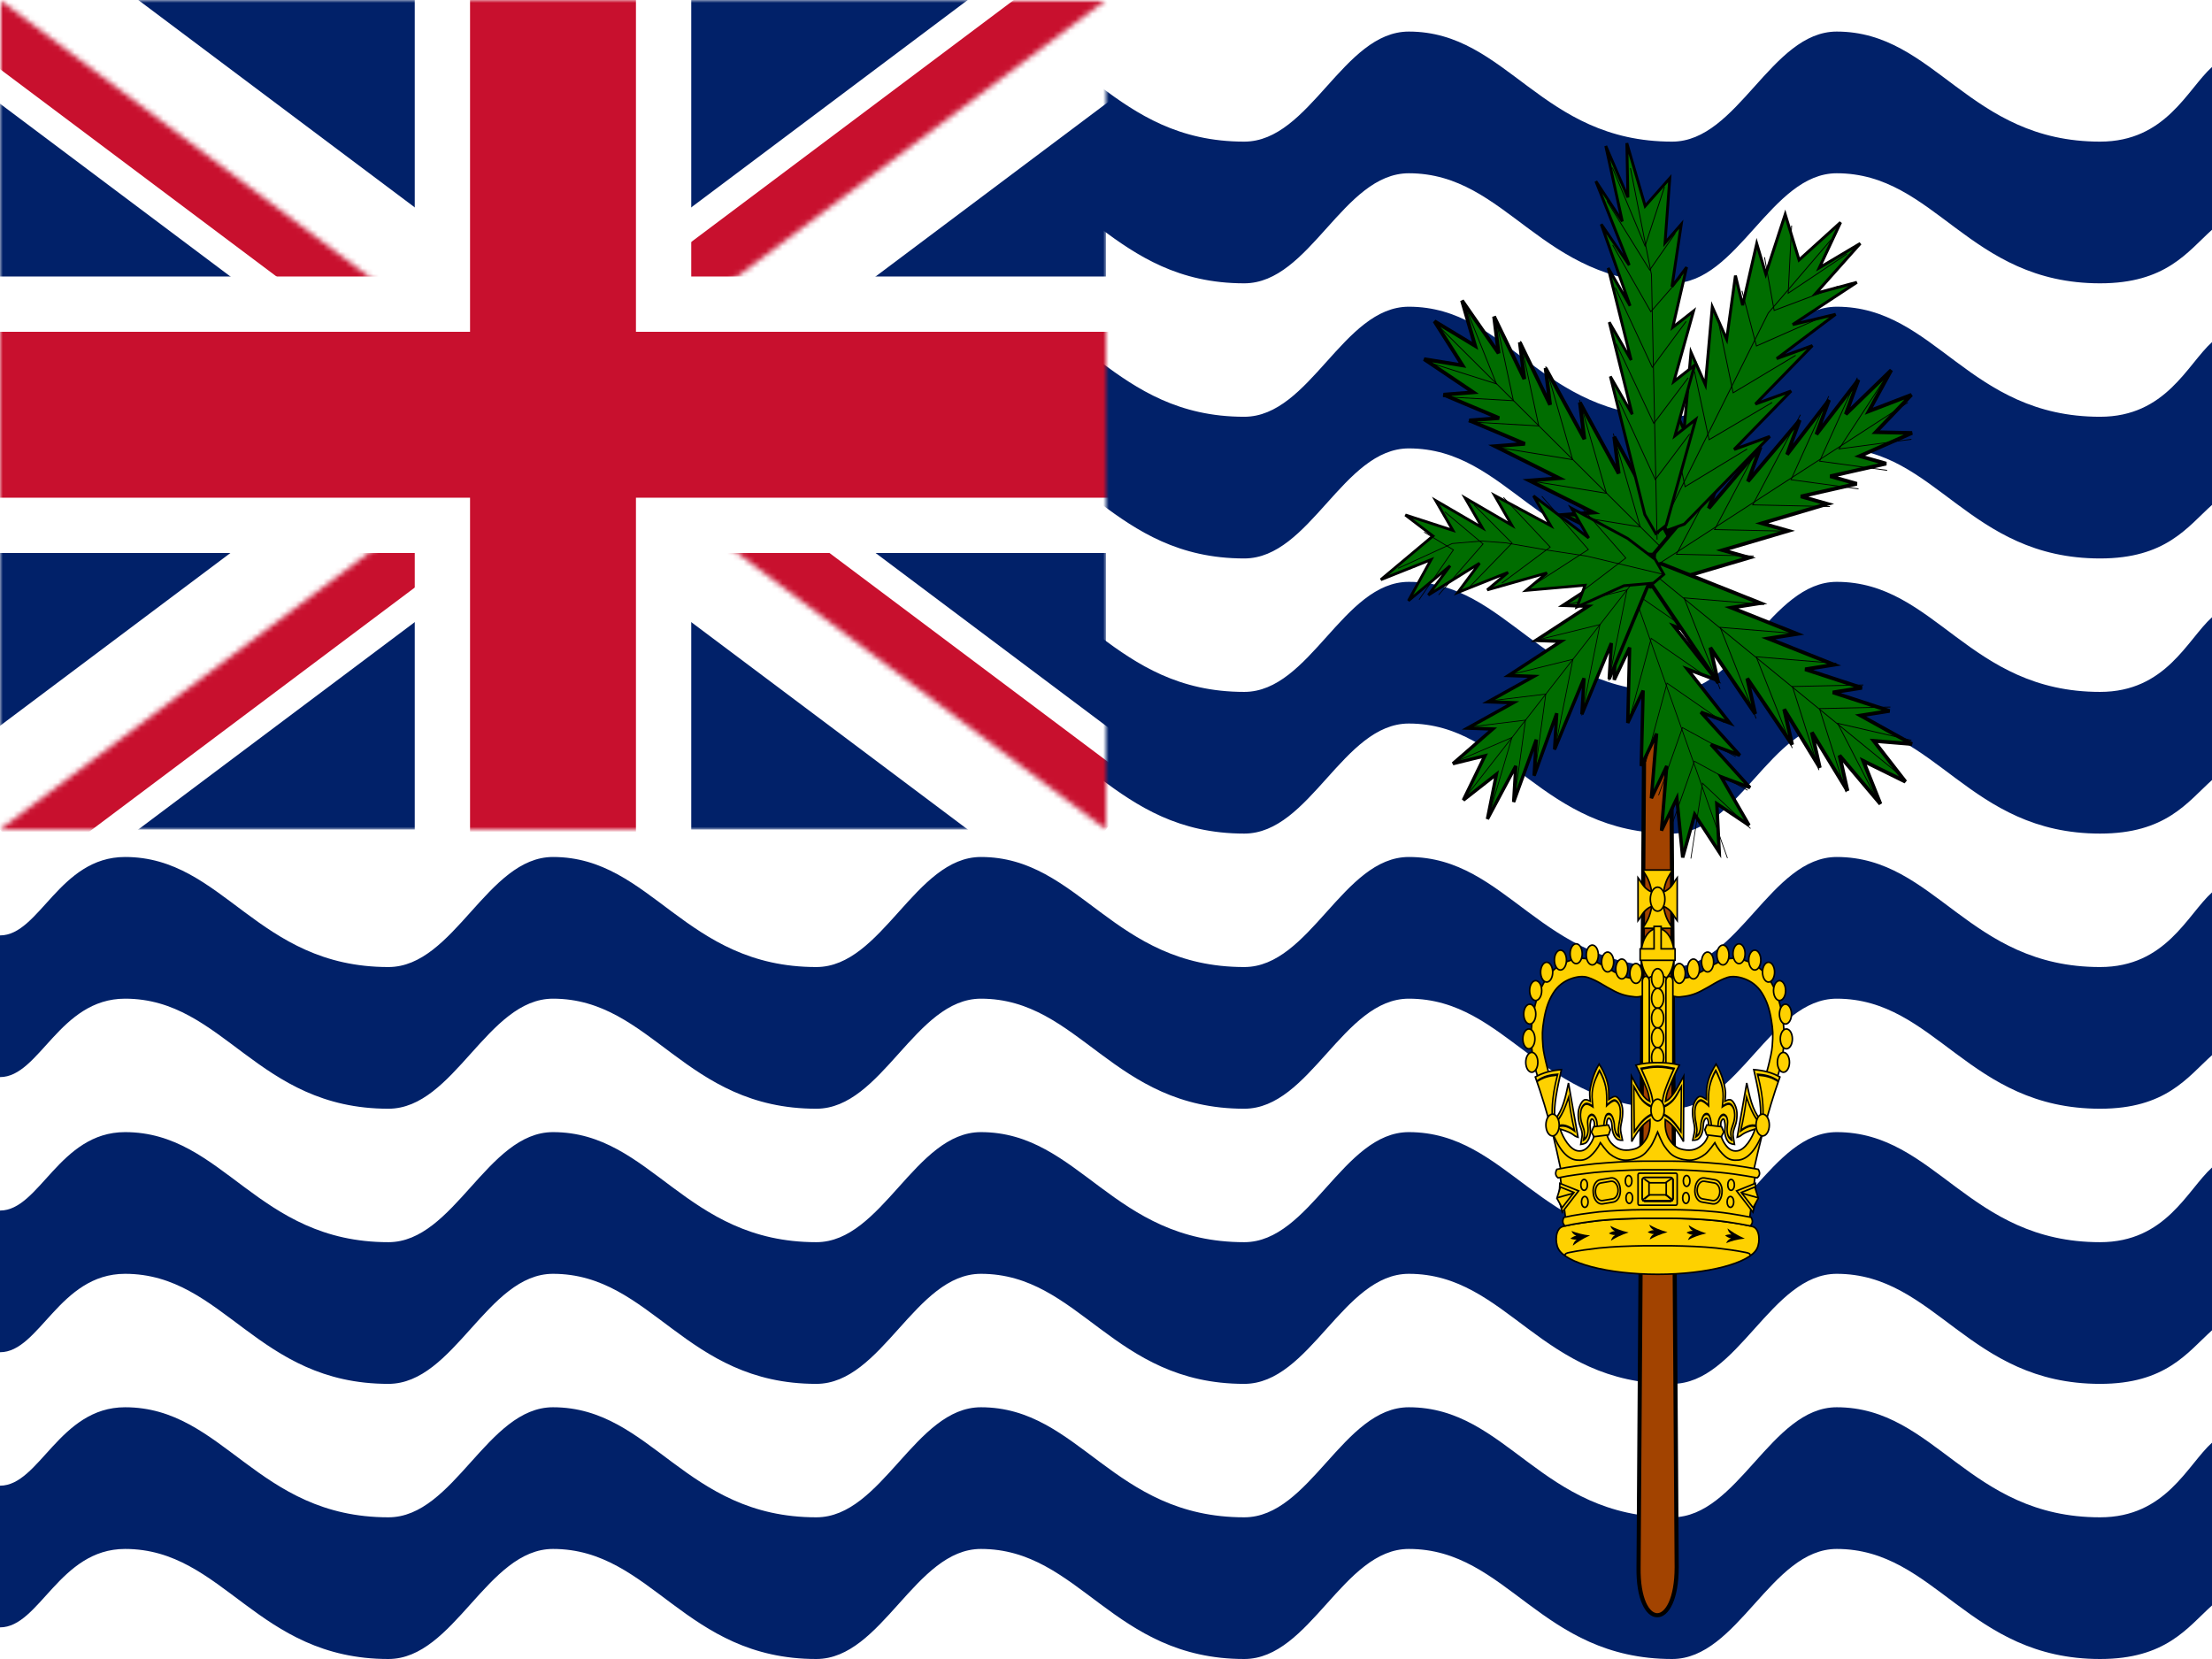 <svg width="400" height="300" viewBox="0 0 400 300" fill="none" xmlns="http://www.w3.org/2000/svg">
<rect width="400" height="300" fill="#F5F5F5"/>
<g clip-path="url(#clip0_0_1)">
<path d="M0 0H400V300H0V0Z" fill="white"/>
<path d="M400 260.881C395.518 264.926 391.667 274.379 379.76 274.379C355.953 274.379 349.999 254.477 332.142 254.477C320.238 254.477 314.285 274.379 302.381 274.379C278.571 274.379 272.619 254.477 254.762 254.477C242.857 254.477 236.905 274.379 225 274.379C201.191 274.379 195.238 254.477 177.381 254.477C165.476 254.477 159.524 274.379 147.619 274.379C123.81 274.379 117.857 254.477 100 254.477C88.095 254.477 82.143 274.379 70.238 274.379C46.429 274.379 40.476 254.477 22.619 254.477C10.714 254.477 7.143 268.659 0 268.659V294.28C7.143 294.28 10.714 280.099 22.619 280.099C40.476 280.099 46.429 300 70.238 300C82.143 300 88.095 280.099 100 280.099C117.857 280.099 123.81 300 147.619 300C159.524 300 165.476 280.099 177.381 280.099C195.238 280.099 201.191 300 225 300C236.905 300 242.857 280.099 254.762 280.099C272.619 280.099 278.571 300 302.381 300C314.285 300 320.238 280.099 332.142 280.099C349.999 280.099 355.953 300 379.76 300C391.667 300 395.518 294.36 400 290.316V260.881Z" fill="#012169"/>
<path d="M400 211.128C395.518 215.173 391.667 224.626 379.76 224.626C355.953 224.626 349.999 204.724 332.142 204.724C320.238 204.724 314.285 224.626 302.381 224.626C278.571 224.626 272.619 204.724 254.762 204.724C242.857 204.724 236.905 224.626 225 224.626C201.191 224.626 195.238 204.724 177.381 204.724C165.476 204.724 159.524 224.626 147.619 224.626C123.81 224.626 117.857 204.724 100 204.724C88.095 204.724 82.143 224.626 70.238 224.626C46.429 224.626 40.476 204.724 22.619 204.724C10.714 204.724 7.143 218.906 0 218.906V244.527C7.143 244.527 10.714 230.346 22.619 230.346C40.476 230.346 46.429 250.247 70.238 250.247C82.143 250.247 88.095 230.346 100 230.346C117.857 230.346 123.81 250.247 147.619 250.247C159.524 250.247 165.476 230.346 177.381 230.346C195.238 230.346 201.191 250.247 225 250.247C236.905 250.247 242.857 230.346 254.762 230.346C272.619 230.346 278.571 250.247 302.381 250.247C314.285 250.247 320.238 230.346 332.142 230.346C349.999 230.346 355.953 250.247 379.76 250.247C391.667 250.247 395.518 244.607 400 240.563V211.128Z" fill="#012169"/>
<path d="M400 161.374C395.518 165.419 391.667 174.872 379.76 174.872C355.953 174.872 349.999 154.97 332.142 154.97C320.238 154.97 314.285 174.872 302.381 174.872C278.571 174.872 272.619 154.97 254.762 154.97C242.857 154.97 236.905 174.872 225 174.872C201.191 174.872 195.238 154.97 177.381 154.97C165.476 154.97 159.524 174.872 147.619 174.872C123.81 174.872 117.857 154.97 100 154.97C88.095 154.97 82.143 174.872 70.238 174.872C46.429 174.872 40.476 154.97 22.619 154.97C10.714 154.97 7.143 169.152 0 169.152V194.773C7.143 194.773 10.714 180.592 22.619 180.592C40.476 180.592 46.429 200.493 70.238 200.493C82.143 200.493 88.095 180.592 100 180.592C117.857 180.592 123.81 200.493 147.619 200.493C159.524 200.493 165.476 180.592 177.381 180.592C195.238 180.592 201.191 200.493 225 200.493C236.905 200.493 242.857 180.592 254.762 180.592C272.619 180.592 278.571 200.493 302.381 200.493C314.285 200.493 320.238 180.592 332.142 180.592C349.999 180.592 355.953 200.493 379.76 200.493C391.667 200.493 395.518 194.853 400 190.809V161.374Z" fill="#012169"/>
<path d="M400 111.62C395.518 115.665 391.667 125.118 379.76 125.118C355.953 125.118 349.999 105.216 332.142 105.216C320.238 105.216 314.285 125.118 302.381 125.118C278.571 125.118 272.619 105.216 254.762 105.216C242.857 105.216 236.905 125.118 225 125.118C201.191 125.118 195.238 105.216 177.381 105.216C165.476 105.216 159.524 125.118 147.619 125.118C123.81 125.118 117.857 105.216 100 105.216C88.095 105.216 82.143 125.118 70.238 125.118C46.429 125.118 40.476 105.216 22.619 105.216C10.714 105.216 7.143 119.398 0 119.398V145.019C7.143 145.019 10.714 130.838 22.619 130.838C40.476 130.838 46.429 150.739 70.238 150.739C82.143 150.739 88.095 130.838 100 130.838C117.857 130.838 123.81 150.739 147.619 150.739C159.524 150.739 165.476 130.838 177.381 130.838C195.238 130.838 201.191 150.739 225 150.739C236.905 150.739 242.857 130.838 254.762 130.838C272.619 130.838 278.571 150.739 302.381 150.739C314.285 150.739 320.238 130.838 332.142 130.838C349.999 130.838 355.953 150.739 379.76 150.739C391.667 150.739 395.518 145.099 400 141.055V111.62Z" fill="#012169"/>
<path d="M400 61.867C395.518 65.912 391.667 75.365 379.76 75.365C355.953 75.365 349.999 55.463 332.142 55.463C320.238 55.463 314.285 75.365 302.381 75.365C278.571 75.365 272.619 55.463 254.762 55.463C242.857 55.463 236.905 75.365 225 75.365C201.191 75.365 195.238 55.463 177.381 55.463C165.476 55.463 159.524 75.365 147.619 75.365C123.81 75.365 117.857 55.463 100 55.463C88.095 55.463 82.143 75.365 70.238 75.365C46.429 75.365 40.476 55.463 22.619 55.463C10.714 55.463 7.143 69.645 0 69.645V95.266C7.143 95.266 10.714 81.085 22.619 81.085C40.476 81.085 46.429 100.986 70.238 100.986C82.143 100.986 88.095 81.085 100 81.085C117.857 81.085 123.81 100.986 147.619 100.986C159.524 100.986 165.476 81.085 177.381 81.085C195.238 81.085 201.191 100.986 225 100.986C236.905 100.986 242.857 81.085 254.762 81.085C272.619 81.085 278.571 100.986 302.381 100.986C314.285 100.986 320.238 81.085 332.142 81.085C349.999 81.085 355.953 100.986 379.76 100.986C391.667 100.986 395.518 95.346 400 91.302V61.867Z" fill="#012169"/>
<path d="M400 12.114C395.518 16.159 391.667 25.611 379.76 25.611C355.953 25.611 349.999 5.709 332.142 5.709C320.238 5.709 314.285 25.611 302.381 25.611C278.571 25.611 272.619 5.709 254.762 5.709C242.857 5.709 236.905 25.611 225 25.611C201.191 25.611 195.238 5.709 177.381 5.709C165.476 5.709 159.524 25.611 147.619 25.611C123.81 25.611 117.857 5.709 100 5.709C88.095 5.709 82.143 25.611 70.238 25.611C46.429 25.611 40.476 5.709 22.619 5.709C10.714 5.709 7.143 19.892 0 19.892V45.513C7.143 45.513 10.714 31.331 22.619 31.331C40.476 31.331 46.429 51.233 70.238 51.233C82.143 51.233 88.095 31.331 100 31.331C117.857 31.331 123.81 51.233 147.619 51.233C159.524 51.233 165.476 31.331 177.381 31.331C195.238 31.331 201.191 51.233 225 51.233C236.905 51.233 242.857 31.331 254.762 31.331C272.619 31.331 278.571 51.233 302.381 51.233C314.285 51.233 320.238 31.331 332.142 31.331C349.999 31.331 355.953 51.233 379.76 51.233C391.667 51.233 395.518 45.593 400 41.548V12.114Z" fill="#012169"/>
<path d="M0 0H193.333V152H0V0Z" fill="white"/>
<mask id="mask0_0_1" style="mask-type:luminance" maskUnits="userSpaceOnUse" x="0" y="0" width="200" height="150">
<path d="M0 0H200V150H0V0Z" fill="white"/>
</mask>
<g mask="url(#mask0_0_1)">
<path d="M0 0H200V150H0V0Z" fill="#012169"/>
<path d="M0 0L200 150ZM200 0L0 150Z" fill="black"/>
<path d="M0 0L200 150M200 0L0 150" stroke="white" stroke-width="30"/>
<mask id="mask1_0_1" style="mask-type:luminance" maskUnits="userSpaceOnUse" x="0" y="0" width="234" height="200">
<path d="M0 0V75H233.333V150H200L0 0ZM200 0H100V200H0V150L200 0Z" fill="white"/>
</mask>
<g mask="url(#mask1_0_1)">
<path d="M0 0L200 150ZM200 0L0 150Z" fill="black"/>
<path d="M0 0L200 150M200 0L0 150" stroke="#C8102E" stroke-width="20"/>
</g>
<path d="M100 0V200ZM0 75H233.333Z" fill="black"/>
<path d="M100 0V200M0 75H233.333" stroke="white" stroke-width="50"/>
<path d="M100 0V200ZM0 75H233.333Z" fill="black"/>
<path d="M100 0V200M0 75H233.333" stroke="#C8102E" stroke-width="30"/>
</g>
<path d="M297.682 79.222L296.303 283.383C296.116 294.968 303.199 295.014 303.199 283.383L301.82 79.222H297.682Z" fill="#A24300" stroke="black" stroke-width="0.75"/>
<path d="M310.893 154.096L306.452 147.278L304.281 155.061L303.231 144.355L300.45 150.19L301.4 138.514L298.619 144.349L299.569 132.672L296.788 138.508L297.128 124.884L294.348 130.719L294.688 117.095L291.907 122.931L292.247 109.307L292.417 102.495L293.807 99.577L296.418 100.554L300.249 105.425L307.912 115.166L302.69 113.213L310.353 122.955L305.131 121.001L312.794 130.743L307.572 128.79L314.624 136.584L309.402 134.631L316.455 142.426L311.233 140.472L316.285 149.237L310.453 145.337L310.893 154.096Z" fill="#006D00" stroke="black" stroke-width="0.607"/>
<path d="M312.379 155.179L292.321 98.495" stroke="black" stroke-width="0.136"/>
<path d="M306.001 114.454L295.722 107.336L291.897 121.539" stroke="black" stroke-width="0.136"/>
<path d="M308.867 122.551L298.588 115.433L294.762 129.637" stroke="black" stroke-width="0.136"/>
<path d="M311.732 130.649L301.453 123.531L297.627 137.734" stroke="black" stroke-width="0.136"/>
<path d="M313.881 136.832L304.244 131.574L299.926 143.808" stroke="black" stroke-width="0.136"/>
<path d="M316.03 142.905L306.393 137.647L302.075 149.881" stroke="black" stroke-width="0.136"/>
<path d="M316.55 149.817L307.869 141.627L305.766 155.254" stroke="black" stroke-width="0.136"/>
<path d="M259.401 58.096L266.75 62.543L264.379 54.354L270.995 63.883L270.176 57.247L275.65 68.542L274.831 61.906L280.305 73.201L279.486 66.565L286.511 79.412L285.692 72.776L292.718 85.624L291.899 78.988L298.924 91.835L302.437 98.259L302.847 101.578L300.153 101.79L294.356 98.896L282.762 93.109L288.15 92.684L276.556 86.897L281.943 86.473L270.349 80.686L275.737 80.261L265.694 76.027L271.082 75.603L261.039 71.368L266.427 70.944L257.526 64.945L264.466 66.073L259.401 58.096Z" fill="#006D00" stroke="black" stroke-width="0.676"/>
<path d="M259.733 58.562L302.515 101.112" stroke="black" stroke-width="0.152"/>
<path d="M282.335 92.951L296.606 95.278L291.73 78.388" stroke="black" stroke-width="0.152"/>
<path d="M276.223 86.873L290.494 89.2L285.619 72.31" stroke="black" stroke-width="0.152"/>
<path d="M270.112 80.794L284.383 83.121L279.507 66.232" stroke="black" stroke-width="0.152"/>
<path d="M265.528 76.288L278.253 77.017L274.96 61.673" stroke="black" stroke-width="0.152"/>
<path d="M260.944 71.73L273.669 72.458L270.376 57.114" stroke="black" stroke-width="0.152"/>
<path d="M257.586 65.294L270.602 69.416L264.589 54.437" stroke="black" stroke-width="0.152"/>
<path d="M345.648 71.397L339.196 78.152L345.758 78.293L336.283 82.476L341.076 83.833L330.974 86.122L335.767 87.479L325.665 89.768L330.458 91.125L318.586 94.63L323.379 95.987L311.507 99.491L316.3 100.848L304.428 104.353L298.492 106.105L296.095 105.427L297.238 102.318L301.92 96.778L311.285 85.699L308.999 91.917L318.364 80.837L316.078 87.055L325.443 75.976L323.157 82.194L330.752 72.329L328.466 78.548L336.061 68.683L333.776 74.902L341.997 66.931L337.942 74.364L345.648 71.397Z" fill="#006D00" stroke="black" stroke-width="0.671"/>
<path d="M345.013 72.774L296.729 104.05" stroke="black" stroke-width="0.151"/>
<path d="M311.781 83.927L303.153 100.228L317.116 100.538" stroke="black" stroke-width="0.151"/>
<path d="M318.679 79.459L310.05 95.761L324.013 96.07" stroke="black" stroke-width="0.151"/>
<path d="M325.576 74.992L316.948 91.293L330.911 91.602" stroke="black" stroke-width="0.151"/>
<path d="M330.692 71.641L323.874 86.748L336.084 88.406" stroke="black" stroke-width="0.151"/>
<path d="M335.866 68.29L329.047 83.397L341.257 85.055" stroke="black" stroke-width="0.151"/>
<path d="M341.706 67.177L332.555 81.177L345.645 79.438" stroke="black" stroke-width="0.151"/>
<path d="M344.559 141.353L336.934 137.59L340.04 145.379L332.647 136.611L334.084 143.008L327.641 132.434L329.078 138.831L322.635 128.256L324.071 134.654L315.96 122.687L317.397 129.084L309.285 117.117L310.722 123.514L302.61 111.547L298.554 105.564L297.836 102.365L300.455 101.952L306.411 104.323L318.324 109.065L313.086 109.892L324.999 114.635L319.761 115.462L331.674 120.204L326.436 121.032L336.68 124.382L331.442 125.209L341.686 128.559L336.448 129.386L345.742 134.542L338.835 133.977L344.559 141.353Z" fill="#006D00" stroke="black" stroke-width="0.675"/>
<path d="M344.019 140.501L298.376 103.217" stroke="black" stroke-width="0.152"/>
<path d="M319.018 109.312L304.54 108.116L311.05 124.61" stroke="black" stroke-width="0.152"/>
<path d="M325.539 114.638L311.06 113.442L317.57 129.936" stroke="black" stroke-width="0.152"/>
<path d="M332.059 119.964L317.581 118.768L324.091 135.262" stroke="black" stroke-width="0.152"/>
<path d="M336.95 123.863L324.129 124.142L328.925 139.257" stroke="black" stroke-width="0.152"/>
<path d="M341.84 127.857L329.02 128.137L333.815 143.252" stroke="black" stroke-width="0.152"/>
<path d="M345.645 133.874L332.309 130.799L339.734 145.227" stroke="black" stroke-width="0.152"/>
<path d="M264.623 144.685L268.52 136.673L262.739 138.093L269.948 131.832L265.402 131.666L273.65 127.074L269.104 126.908L277.352 122.316L272.805 122.15L282.287 115.972L277.741 115.807L287.223 109.628L282.676 109.463L292.158 103.285L296.899 100.195L299.172 100.278L298.978 103.533L296.315 109.96L290.99 122.813L291.38 116.304L286.055 129.157L286.444 122.647L281.119 135.501L281.508 128.991L277.418 140.259L277.807 133.749L273.716 145.016L274.105 138.507L268.975 148.106L270.598 140.01L264.623 144.685Z" fill="#006D00" stroke="black" stroke-width="0.6"/>
<path d="M264.77 144.46L299.025 100.503" stroke="black" stroke-width="0.135"/>
<path d="M290.923 123.102L294.217 106.661L282.487 109.546" stroke="black" stroke-width="0.135"/>
<path d="M286.03 129.382L289.324 112.941L277.594 115.825" stroke="black" stroke-width="0.135"/>
<path d="M281.136 135.661L284.43 119.22L272.7 122.105" stroke="black" stroke-width="0.135"/>
<path d="M277.483 140.371L279.529 125.513L269.03 126.789" stroke="black" stroke-width="0.135"/>
<path d="M273.813 145.081L275.859 130.222L265.36 131.499" stroke="black" stroke-width="0.135"/>
<path d="M269.073 148.065L273.408 133.364L262.766 137.929" stroke="black" stroke-width="0.135"/>
<path d="M332.837 40.214L325.328 47.011L322.823 38.765L319.311 49.534L317.672 44.049L315.123 55.191L313.823 49.837L312.236 61.35L309.635 55.493L308.386 69.564L305.785 63.706L304.536 77.776L301.935 71.919L300.686 85.989L300.061 93.025L301.362 95.954L304.587 94.776L309.738 89.492L320.038 78.923L313.588 81.278L323.888 70.71L317.438 73.066L327.738 62.497L321.287 64.853L331.926 56.84L324.175 58.693L335.776 51.053L328.363 53.036L336.4 44.018L328.987 48.427L332.837 40.214Z" fill="#006D00" stroke="black" stroke-width="0.524"/>
<path d="M331.127 43.322L319.759 56.605L299.814 96.63" stroke="black" stroke-width="0.157"/>
<path d="M315.932 81.198L304.716 88.012L302.07 75.645" stroke="black" stroke-width="0.157"/>
<path d="M320.459 72.785L309.057 79.515L306.413 67.16" stroke="black" stroke-width="0.157"/>
<path d="M324.716 64.26L313.403 71.035L310.854 58.707" stroke="black" stroke-width="0.157"/>
<path d="M328.246 57.885L317.623 62.567L315.005 52.594" stroke="black" stroke-width="0.157"/>
<path d="M332.316 51.808L320.822 56.142L319.085 46.521" stroke="black" stroke-width="0.157"/>
<path d="M333.988 45.918L323.36 53.028L323.983 40.789" stroke="black" stroke-width="0.157"/>
<path d="M294.183 25.886L297.499 37.263L301.953 32.222L301.088 43.922L304.03 40.548L302.344 51.836L304.997 48.316L302.49 59.191L306.253 56.23L302.685 68.997L306.449 66.036L302.881 78.804L306.644 75.843L303.076 88.61L301.292 94.995L299.41 96.475L297.431 93.052L295.354 84.726L291.201 68.073L295.159 74.919L291.006 58.267L294.964 65.112L290.81 48.46L294.769 55.306L289.554 40.547L294.622 47.951L288.587 32.779L293.366 40.038L290.371 26.395L294.378 35.693L294.183 25.886Z" fill="#006D00" stroke="black" stroke-width="0.51"/>
<path d="M294.831 30.397L298.641 49.673L299.655 97.58" stroke="black" stroke-width="0.153"/>
<path d="M292.726 72.368L299.329 86.725L305.545 78.472" stroke="black" stroke-width="0.153"/>
<path d="M292.273 62.14L299.056 76.567L305.272 68.323" stroke="black" stroke-width="0.153"/>
<path d="M292.089 52.012L298.782 66.411L304.908 58.116" stroke="black" stroke-width="0.153"/>
<path d="M291.615 44.291L298.522 56.367L303.977 50.095" stroke="black" stroke-width="0.153"/>
<path d="M290.603 36.37L298.322 48.828L302.955 42.169" stroke="black" stroke-width="0.153"/>
<path d="M291.574 30.307L297.484 44.499L300.998 33.785" stroke="black" stroke-width="0.153"/>
<path d="M249.696 104.829L259.121 96.927L254.13 93.123L262.725 95.903L259.619 90.518L268.048 95.435L264.942 90.05L273.37 94.968L270.264 89.582L280.412 95.056L277.306 89.671L287.288 97.281L284.182 91.895L294.33 97.369L299.321 101.174L300.874 103.866L298.989 105.447L293.666 105.914L285.183 109.74L286.624 105.826L275.978 106.762L279.748 103.601L268.937 106.674L272.706 103.513L263.614 107.142L267.55 101.845L258.291 107.609L262.227 102.313L254.687 108.633L258.789 101.2L249.696 104.829Z" fill="#006D00" stroke="black" stroke-width="0.5"/>
<path d="M252.82 102.772L262.614 98.285L267.899 97.839L272.336 98.173L280.01 99.511L286.923 100.56L300.655 103.831" stroke="black" stroke-width="0.142"/>
<path d="M286.276 106.788L293.996 100.904L285.607 91.3" stroke="black" stroke-width="0.142"/>
<path d="M277.636 105.564L287.223 99.365L278.813 89.734" stroke="black" stroke-width="0.142"/>
<path d="M271.589 105.442L280.325 98.932L271.883 89.944" stroke="black" stroke-width="0.142"/>
<path d="M260.141 107.581L268.186 98.366L261.26 92.549" stroke="black" stroke-width="0.142"/>
<path d="M256.609 108.454L262.824 99.433L257.521 96.224" stroke="black" stroke-width="0.142"/>
<path d="M265.446 106.443L273.42 98.21L266.571 91.325" stroke="black" stroke-width="0.142"/>
<path d="M297.173 220.319C294.486 220.37 291.799 220.455 289.133 220.729C287.165 220.968 284.922 221.242 283.007 221.686L282.52 221.823C281.314 222.199 281.145 224.524 281.78 225.789C283.07 228.404 290.72 230.438 299.755 230.438C308.779 230.438 316.428 228.404 317.719 225.789C318.354 224.524 318.185 222.199 316.979 221.823L316.492 221.686C314.588 221.242 312.334 220.968 310.366 220.729C307.7 220.455 305.013 220.37 302.326 220.319H299.755H297.173Z" fill="#FED100"/>
<path d="M301.543 222.814C300.876 222.643 300.262 222.421 299.681 222.182C299.173 221.96 298.697 221.72 298.231 221.464C298.369 221.823 298.57 222.182 299.056 222.455C298.665 222.438 298.147 222.678 297.956 222.814C298.147 222.934 298.686 223.173 299.078 223.156C298.601 223.43 298.422 223.789 298.316 224.148C298.728 223.908 299.173 223.686 299.638 223.481C300.231 223.225 300.855 223.002 301.543 222.814Z" fill="black"/>
<path d="M294.518 222.866C293.851 222.729 293.238 222.541 292.656 222.319C292.137 222.131 291.651 221.908 291.196 221.669C291.323 222.028 291.534 222.37 292.031 222.626C291.629 222.626 291.122 222.9 290.942 223.037C291.132 223.156 291.672 223.361 292.063 223.327C291.598 223.618 291.418 223.994 291.312 224.353C291.725 224.096 292.158 223.84 292.624 223.618C293.216 223.327 293.841 223.088 294.518 222.866Z" fill="black"/>
<path d="M287.546 223.413C286.879 223.344 286.244 223.225 285.652 223.071C285.133 222.934 284.636 222.78 284.171 222.592C284.319 222.934 284.541 223.259 285.049 223.447C284.657 223.498 284.16 223.823 283.98 223.977C284.181 224.062 284.721 224.216 285.112 224.148C284.657 224.49 284.499 224.883 284.414 225.259C284.816 224.951 285.239 224.643 285.694 224.37C286.265 224.011 286.879 223.686 287.546 223.413Z" fill="black"/>
<path d="M308.568 223.037C307.901 223.19 307.277 223.361 306.695 223.584C306.177 223.772 305.69 223.994 305.235 224.25C305.373 223.891 305.574 223.532 306.071 223.293C305.679 223.276 305.161 223.02 304.981 222.883C305.172 222.763 305.711 222.558 306.103 222.575C305.637 222.284 305.457 221.925 305.362 221.549C305.775 221.823 306.208 222.062 306.674 222.302C307.256 222.575 307.88 222.831 308.568 223.037Z" fill="black"/>
<path d="M315.519 223.977C314.852 224.045 314.228 224.148 313.635 224.302C313.117 224.438 312.62 224.609 312.144 224.797C312.302 224.455 312.524 224.131 313.032 223.943C312.63 223.891 312.133 223.567 311.953 223.413C312.154 223.31 312.694 223.156 313.096 223.242C312.641 222.9 312.472 222.507 312.387 222.131C312.789 222.438 313.212 222.729 313.667 223.02C314.238 223.361 314.852 223.686 315.519 223.977Z" fill="black"/>
<path d="M299.755 225.276C288.984 225.276 282.457 226.285 282.996 227.054C286.773 229.601 294.211 230.421 299.755 230.438C305.288 230.421 312.725 229.601 316.502 227.054C317.042 226.285 310.514 225.276 299.755 225.276Z" fill="#FED100"/>
<path d="M316.481 227.105C316.577 226.695 316.153 226.575 315.709 226.49C313.984 226.131 312.07 225.891 310.366 225.686C307.7 225.413 305.013 225.327 302.326 225.276H299.755H297.173C294.486 225.327 291.799 225.413 289.133 225.686C287.429 225.891 285.514 226.131 283.79 226.49C283.345 226.575 282.922 226.695 283.017 227.105" stroke="black" stroke-width="0.286"/>
<path d="M297.173 220.319C294.486 220.37 291.799 220.455 289.133 220.729C287.165 220.968 284.922 221.242 283.007 221.686L282.52 221.823C281.314 222.199 281.145 224.524 281.78 225.789C283.07 228.404 290.72 230.438 299.755 230.438C308.779 230.438 316.428 228.404 317.719 225.789C318.354 224.524 318.185 222.199 316.979 221.823L316.492 221.686C314.588 221.242 312.334 220.968 310.366 220.729C307.7 220.455 305.013 220.37 302.326 220.319H299.755H297.173Z" stroke="black" stroke-width="0.286"/>
<path d="M315.943 173.811C317.353 174.317 318.849 175.321 320.028 177.207C321.121 178.955 321.848 181.018 322.267 183.524C322.659 185.869 322.671 187.264 322.496 189.6C322.272 192.605 321.128 195.621 321.128 195.621L319.156 195.053C319.156 195.053 320.344 191.006 320.478 189.213C320.639 187.059 320.634 186.368 320.302 184.385C319.958 182.329 319.46 180.917 318.601 179.544C317.792 178.249 316.651 177.447 315.483 177.009C314.441 176.619 313.264 176.452 312.35 176.757C310.615 177.335 309.487 178.25 307.6 179.212C306.239 179.906 305.199 180.144 303.822 180.27C302.98 180.348 302.007 180.008 301.095 179.694C300.183 179.38 299.419 179.054 299.419 179.054L299.932 175.872C299.932 175.872 300.661 176.184 301.52 176.48C302.38 176.776 303.453 177.017 303.705 176.993C305.003 176.874 305.764 176.699 306.984 176.077C308.731 175.187 309.967 174.2 311.94 173.535C313.269 173.087 314.632 173.342 315.943 173.811Z" fill="#FED100"/>
<path d="M315.943 173.811C317.353 174.317 318.849 175.321 320.028 177.207C321.121 178.955 321.848 181.018 322.267 183.524C322.659 185.869 322.671 187.264 322.496 189.6C322.272 192.605 321.128 195.621 321.128 195.621L319.156 195.053C319.156 195.053 320.344 191.006 320.478 189.213C320.639 187.059 320.634 186.368 320.302 184.385C319.958 182.329 319.46 180.917 318.601 179.544C317.792 178.249 316.651 177.447 315.483 177.009C314.441 176.619 313.264 176.452 312.35 176.757C310.615 177.335 309.487 178.25 307.6 179.212C306.239 179.906 305.199 180.144 303.822 180.27C302.98 180.348 302.007 180.008 301.095 179.694C300.183 179.38 299.419 179.054 299.419 179.054L299.932 175.872C299.932 175.872 300.661 176.184 301.52 176.48C302.38 176.776 303.453 177.017 303.705 176.993C305.003 176.874 305.764 176.699 306.984 176.077C308.731 175.187 309.967 174.2 311.94 173.535C313.269 173.087 314.632 173.342 315.943 173.811Z" stroke="black" stroke-width="0.286"/>
<path d="M321.41 192.099C321.41 192.335 321.438 192.568 321.493 192.786C321.547 193.004 321.628 193.202 321.729 193.369C321.831 193.535 321.951 193.668 322.084 193.758C322.216 193.848 322.358 193.894 322.502 193.894C322.645 193.894 322.787 193.848 322.92 193.758C323.052 193.668 323.173 193.535 323.274 193.369C323.375 193.202 323.456 193.004 323.511 192.786C323.565 192.568 323.593 192.335 323.593 192.099C323.593 191.864 323.565 191.63 323.511 191.413C323.456 191.195 323.375 190.997 323.274 190.83C323.173 190.663 323.052 190.531 322.92 190.441C322.787 190.351 322.645 190.304 322.502 190.304C322.358 190.304 322.216 190.351 322.084 190.441C321.951 190.531 321.831 190.663 321.729 190.83C321.628 190.997 321.547 191.195 321.493 191.413C321.438 191.63 321.41 191.864 321.41 192.099Z" fill="#FED100" stroke="black" stroke-width="0.286"/>
<path d="M321.936 187.863C321.935 188.098 321.963 188.332 322.018 188.549C322.073 188.767 322.153 188.965 322.255 189.132C322.356 189.299 322.477 189.431 322.609 189.521C322.742 189.611 322.884 189.658 323.027 189.658C323.171 189.658 323.313 189.611 323.445 189.521C323.578 189.431 323.698 189.299 323.8 189.132C323.901 188.965 323.981 188.767 324.036 188.549C324.091 188.332 324.119 188.098 324.119 187.863C324.119 187.627 324.091 187.394 324.036 187.176C323.981 186.958 323.901 186.76 323.8 186.593C323.698 186.427 323.578 186.294 323.445 186.204C323.313 186.114 323.171 186.067 323.027 186.067C322.884 186.067 322.742 186.114 322.609 186.204C322.477 186.294 322.356 186.427 322.255 186.593C322.153 186.76 322.073 186.958 322.018 187.176C321.963 187.394 321.935 187.627 321.936 187.863Z" fill="#FED100" stroke="black" stroke-width="0.286"/>
<path d="M321.777 183.381C321.777 183.617 321.805 183.85 321.86 184.068C321.914 184.285 321.995 184.483 322.096 184.65C322.198 184.817 322.318 184.949 322.45 185.039C322.583 185.13 322.725 185.176 322.869 185.176C323.012 185.176 323.154 185.13 323.287 185.039C323.419 184.949 323.54 184.817 323.641 184.65C323.742 184.483 323.823 184.285 323.878 184.068C323.932 183.85 323.96 183.617 323.96 183.381C323.96 183.145 323.932 182.912 323.878 182.694C323.823 182.476 323.742 182.278 323.641 182.112C323.54 181.945 323.419 181.813 323.287 181.722C323.154 181.632 323.012 181.586 322.869 181.586C322.725 181.586 322.583 181.632 322.45 181.722C322.318 181.813 322.198 181.945 322.096 182.112C321.995 182.278 321.914 182.476 321.86 182.694C321.805 182.912 321.777 183.145 321.777 183.381Z" fill="#FED100" stroke="black" stroke-width="0.286"/>
<path d="M320.71 179.129C320.71 179.365 320.738 179.598 320.793 179.816C320.848 180.034 320.928 180.231 321.029 180.398C321.131 180.565 321.251 180.697 321.384 180.787C321.516 180.878 321.658 180.924 321.802 180.924C321.945 180.924 322.087 180.878 322.22 180.787C322.352 180.697 322.473 180.565 322.574 180.398C322.676 180.231 322.756 180.034 322.811 179.816C322.865 179.598 322.894 179.365 322.893 179.129C322.894 178.893 322.865 178.66 322.811 178.442C322.756 178.224 322.676 178.026 322.574 177.86C322.473 177.693 322.352 177.561 322.22 177.47C322.087 177.38 321.945 177.334 321.802 177.334C321.658 177.334 321.516 177.38 321.384 177.47C321.251 177.561 321.131 177.693 321.029 177.86C320.928 178.026 320.848 178.224 320.793 178.442C320.738 178.66 320.71 178.893 320.71 179.129Z" fill="#FED100" stroke="black" stroke-width="0.286"/>
<path d="M318.719 175.796C318.718 176.032 318.747 176.265 318.801 176.483C318.856 176.701 318.936 176.899 319.038 177.066C319.139 177.232 319.26 177.365 319.392 177.455C319.525 177.545 319.667 177.592 319.81 177.592C319.954 177.592 320.096 177.545 320.228 177.455C320.361 177.365 320.481 177.232 320.583 177.066C320.684 176.899 320.764 176.701 320.819 176.483C320.874 176.265 320.902 176.032 320.902 175.796C320.902 175.561 320.874 175.327 320.819 175.11C320.764 174.892 320.684 174.694 320.583 174.527C320.481 174.36 320.361 174.228 320.228 174.138C320.096 174.048 319.954 174.001 319.81 174.001C319.667 174.001 319.525 174.048 319.392 174.138C319.26 174.228 319.139 174.36 319.038 174.527C318.936 174.694 318.856 174.892 318.801 175.11C318.747 175.327 318.718 175.561 318.719 175.796Z" fill="#FED100" stroke="black" stroke-width="0.286"/>
<path d="M316.229 173.613C316.229 173.849 316.257 174.082 316.312 174.3C316.367 174.517 316.447 174.715 316.548 174.882C316.65 175.049 316.77 175.181 316.903 175.271C317.035 175.362 317.177 175.408 317.321 175.408C317.464 175.408 317.606 175.362 317.739 175.271C317.872 175.181 317.992 175.049 318.093 174.882C318.195 174.715 318.275 174.517 318.33 174.3C318.385 174.082 318.413 173.849 318.413 173.613C318.413 173.377 318.385 173.144 318.33 172.926C318.275 172.708 318.195 172.51 318.093 172.344C317.992 172.177 317.872 172.045 317.739 171.954C317.606 171.864 317.464 171.818 317.321 171.818C317.177 171.818 317.035 171.864 316.903 171.954C316.77 172.045 316.65 172.177 316.548 172.344C316.447 172.51 316.367 172.708 316.312 172.926C316.257 173.144 316.229 173.377 316.229 173.613Z" fill="#FED100" stroke="black" stroke-width="0.286"/>
<path d="M313.384 172.464C313.384 172.699 313.412 172.933 313.467 173.151C313.522 173.368 313.602 173.566 313.704 173.733C313.805 173.9 313.925 174.032 314.058 174.122C314.19 174.213 314.333 174.259 314.476 174.259C314.62 174.259 314.762 174.213 314.894 174.122C315.027 174.032 315.147 173.9 315.248 173.733C315.35 173.566 315.43 173.368 315.485 173.151C315.54 172.933 315.568 172.699 315.568 172.464C315.568 172.228 315.54 171.995 315.485 171.777C315.43 171.559 315.35 171.361 315.248 171.195C315.147 171.028 315.027 170.896 314.894 170.805C314.762 170.715 314.62 170.669 314.476 170.669C314.333 170.669 314.19 170.715 314.058 170.805C313.925 170.896 313.805 171.028 313.704 171.195C313.602 171.361 313.522 171.559 313.467 171.777C313.412 171.995 313.384 172.228 313.384 172.464Z" fill="#FED100" stroke="black" stroke-width="0.286"/>
<path d="M310.468 172.694C310.468 172.929 310.496 173.163 310.551 173.38C310.606 173.598 310.686 173.796 310.787 173.963C310.889 174.13 311.009 174.262 311.142 174.352C311.274 174.442 311.416 174.489 311.56 174.489C311.703 174.489 311.845 174.442 311.978 174.352C312.111 174.262 312.231 174.13 312.332 173.963C312.434 173.796 312.514 173.598 312.569 173.38C312.624 173.163 312.652 172.929 312.652 172.694C312.652 172.458 312.624 172.225 312.569 172.007C312.514 171.789 312.434 171.591 312.332 171.424C312.231 171.258 312.111 171.125 311.978 171.035C311.845 170.945 311.703 170.898 311.56 170.898C311.416 170.898 311.274 170.945 311.142 171.035C311.009 171.125 310.889 171.258 310.787 171.424C310.686 171.591 310.606 171.789 310.551 172.007C310.496 172.225 310.468 172.458 310.468 172.694Z" fill="#FED100" stroke="black" stroke-width="0.286"/>
<path d="M302.574 176.026C302.573 176.262 302.601 176.495 302.656 176.713C302.711 176.931 302.791 177.129 302.893 177.295C302.994 177.462 303.115 177.594 303.247 177.685C303.38 177.775 303.522 177.821 303.665 177.821C303.809 177.821 303.951 177.775 304.083 177.685C304.216 177.594 304.336 177.462 304.438 177.295C304.539 177.129 304.619 176.931 304.674 176.713C304.729 176.495 304.757 176.262 304.757 176.026C304.757 175.791 304.729 175.557 304.674 175.339C304.619 175.122 304.539 174.924 304.438 174.757C304.336 174.59 304.216 174.458 304.083 174.368C303.951 174.277 303.809 174.231 303.665 174.231C303.522 174.231 303.38 174.277 303.247 174.368C303.115 174.458 302.994 174.59 302.893 174.757C302.791 174.924 302.711 175.122 302.656 175.339C302.601 175.557 302.573 175.791 302.574 176.026Z" fill="#FED100" stroke="black" stroke-width="0.286"/>
<path d="M307.695 173.958C307.694 174.193 307.722 174.427 307.777 174.645C307.832 174.862 307.912 175.06 308.014 175.227C308.115 175.394 308.236 175.526 308.368 175.616C308.501 175.706 308.643 175.753 308.786 175.753C308.93 175.753 309.072 175.706 309.204 175.616C309.337 175.526 309.457 175.394 309.559 175.227C309.66 175.06 309.74 174.862 309.795 174.645C309.85 174.427 309.878 174.193 309.878 173.958C309.878 173.722 309.85 173.489 309.795 173.271C309.74 173.053 309.66 172.855 309.559 172.688C309.457 172.522 309.337 172.389 309.204 172.299C309.072 172.209 308.93 172.163 308.786 172.163C308.643 172.163 308.501 172.209 308.368 172.299C308.236 172.389 308.115 172.522 308.014 172.688C307.912 172.855 307.832 173.053 307.777 173.271C307.722 173.489 307.694 173.722 307.695 173.958Z" fill="#FED100" stroke="black" stroke-width="0.286"/>
<path d="M305.134 175.222C305.134 175.457 305.162 175.691 305.217 175.909C305.271 176.126 305.352 176.324 305.453 176.491C305.555 176.658 305.675 176.79 305.808 176.88C305.94 176.971 306.082 177.017 306.226 177.017C306.369 177.017 306.511 176.971 306.644 176.88C306.776 176.79 306.897 176.658 306.998 176.491C307.1 176.324 307.18 176.126 307.235 175.909C307.289 175.691 307.318 175.457 307.317 175.222C307.318 174.986 307.289 174.753 307.235 174.535C307.18 174.317 307.1 174.119 306.998 173.953C306.897 173.786 306.776 173.654 306.644 173.563C306.511 173.473 306.369 173.427 306.226 173.427C306.082 173.427 305.94 173.473 305.808 173.563C305.675 173.654 305.555 173.786 305.453 173.953C305.352 174.119 305.271 174.317 305.217 174.535C305.162 174.753 305.134 174.986 305.134 175.222Z" fill="#FED100" stroke="black" stroke-width="0.286"/>
<path d="M283.556 173.811C282.145 174.317 280.649 175.321 279.47 177.207C278.377 178.955 277.651 181.018 277.232 183.524C276.84 185.869 276.828 187.264 277.002 189.6C277.226 192.605 278.37 195.621 278.37 195.621L280.343 195.053C280.343 195.053 279.154 191.006 279.02 189.213C278.86 187.059 278.865 186.368 279.196 184.385C279.54 182.329 280.039 180.917 280.897 179.544C281.707 178.249 282.847 177.447 284.015 177.009C285.057 176.619 286.234 176.452 287.148 176.757C288.884 177.335 290.011 178.25 291.898 179.212C293.259 179.906 294.3 180.144 295.676 180.27C296.518 180.348 297.491 180.008 298.403 179.694C299.315 179.38 300.08 179.054 300.08 179.054L299.566 175.872C299.566 175.872 298.837 176.184 297.978 176.48C297.119 176.776 296.045 177.017 295.793 176.993C294.496 176.874 293.734 176.699 292.514 176.077C290.767 175.187 289.531 174.2 287.558 173.535C286.229 173.087 284.866 173.342 283.556 173.811Z" fill="#FED100"/>
<path d="M283.556 173.811C282.145 174.317 280.649 175.321 279.47 177.207C278.377 178.955 277.651 181.018 277.232 183.524C276.84 185.869 276.828 187.264 277.002 189.6C277.226 192.605 278.37 195.621 278.37 195.621L280.343 195.053C280.343 195.053 279.154 191.006 279.02 189.213C278.86 187.059 278.865 186.368 279.196 184.385C279.54 182.329 280.039 180.917 280.897 179.544C281.707 178.249 282.847 177.447 284.015 177.009C285.057 176.619 286.234 176.452 287.148 176.757C288.884 177.335 290.011 178.25 291.898 179.212C293.259 179.906 294.3 180.144 295.676 180.27C296.518 180.348 297.491 180.008 298.403 179.694C299.315 179.38 300.08 179.054 300.08 179.054L299.566 175.872C299.566 175.872 298.837 176.184 297.978 176.48C297.119 176.776 296.045 177.017 295.793 176.993C294.496 176.874 293.734 176.699 292.514 176.077C290.767 175.187 289.531 174.2 287.558 173.535C286.229 173.087 284.866 173.342 283.556 173.811Z" stroke="black" stroke-width="0.286"/>
<path d="M278.088 192.099C278.089 192.335 278.061 192.568 278.006 192.786C277.951 193.004 277.871 193.202 277.769 193.369C277.668 193.535 277.547 193.668 277.415 193.758C277.282 193.848 277.14 193.894 276.997 193.894C276.853 193.894 276.711 193.848 276.579 193.758C276.446 193.668 276.326 193.535 276.224 193.369C276.123 193.202 276.043 193.004 275.988 192.786C275.933 192.568 275.905 192.335 275.905 192.099C275.905 191.864 275.933 191.63 275.988 191.413C276.043 191.195 276.123 190.997 276.224 190.83C276.326 190.663 276.446 190.531 276.579 190.441C276.711 190.351 276.853 190.304 276.997 190.304C277.14 190.304 277.282 190.351 277.415 190.441C277.547 190.531 277.668 190.663 277.769 190.83C277.871 190.997 277.951 191.195 278.006 191.413C278.061 191.63 278.089 191.864 278.088 192.099Z" fill="#FED100" stroke="black" stroke-width="0.286"/>
<path d="M277.563 187.863C277.563 188.098 277.535 188.332 277.48 188.549C277.425 188.767 277.345 188.965 277.244 189.132C277.142 189.299 277.022 189.431 276.889 189.521C276.757 189.611 276.615 189.658 276.471 189.658C276.328 189.658 276.186 189.611 276.053 189.521C275.921 189.431 275.8 189.299 275.699 189.132C275.597 188.965 275.517 188.767 275.462 188.549C275.407 188.332 275.379 188.098 275.38 187.863C275.379 187.627 275.407 187.394 275.462 187.176C275.517 186.958 275.597 186.76 275.699 186.593C275.8 186.427 275.921 186.294 276.053 186.204C276.186 186.114 276.328 186.067 276.471 186.067C276.615 186.067 276.757 186.114 276.889 186.204C277.022 186.294 277.142 186.427 277.244 186.593C277.345 186.76 277.425 186.958 277.48 187.176C277.535 187.394 277.563 187.627 277.563 187.863Z" fill="#FED100" stroke="black" stroke-width="0.286"/>
<path d="M277.721 183.381C277.722 183.617 277.694 183.85 277.639 184.068C277.584 184.285 277.504 184.483 277.402 184.65C277.301 184.817 277.18 184.949 277.048 185.039C276.915 185.13 276.773 185.176 276.63 185.176C276.486 185.176 276.344 185.13 276.212 185.039C276.079 184.949 275.959 184.817 275.857 184.65C275.756 184.483 275.676 184.285 275.621 184.068C275.566 183.85 275.538 183.617 275.538 183.381C275.538 183.145 275.566 182.912 275.621 182.694C275.676 182.476 275.756 182.278 275.857 182.112C275.959 181.945 276.079 181.813 276.212 181.722C276.344 181.632 276.486 181.586 276.63 181.586C276.773 181.586 276.915 181.632 277.048 181.722C277.18 181.813 277.301 181.945 277.402 182.112C277.504 182.278 277.584 182.476 277.639 182.694C277.694 182.912 277.722 183.145 277.721 183.381Z" fill="#FED100" stroke="black" stroke-width="0.286"/>
<path d="M278.788 179.129C278.789 179.365 278.76 179.598 278.706 179.816C278.651 180.034 278.571 180.231 278.469 180.398C278.368 180.565 278.247 180.697 278.115 180.787C277.982 180.878 277.84 180.924 277.697 180.924C277.553 180.924 277.411 180.878 277.279 180.787C277.146 180.697 277.026 180.565 276.924 180.398C276.823 180.231 276.743 180.034 276.688 179.816C276.633 179.598 276.605 179.365 276.605 179.129C276.605 178.893 276.633 178.66 276.688 178.442C276.743 178.224 276.823 178.026 276.924 177.86C277.026 177.693 277.146 177.561 277.279 177.47C277.411 177.38 277.553 177.334 277.697 177.334C277.84 177.334 277.982 177.38 278.115 177.47C278.247 177.561 278.368 177.693 278.469 177.86C278.571 178.026 278.651 178.224 278.706 178.442C278.76 178.66 278.789 178.893 278.788 179.129Z" fill="#FED100" stroke="black" stroke-width="0.286"/>
<path d="M280.78 175.796C280.78 176.032 280.752 176.265 280.697 176.483C280.642 176.701 280.562 176.899 280.461 177.066C280.359 177.232 280.239 177.365 280.106 177.455C279.974 177.545 279.832 177.592 279.688 177.592C279.545 177.592 279.403 177.545 279.27 177.455C279.137 177.365 279.017 177.232 278.916 177.066C278.814 176.899 278.734 176.701 278.679 176.483C278.624 176.265 278.596 176.032 278.596 175.796C278.596 175.561 278.624 175.327 278.679 175.11C278.734 174.892 278.814 174.694 278.916 174.527C279.017 174.36 279.137 174.228 279.27 174.138C279.403 174.048 279.545 174.001 279.688 174.001C279.832 174.001 279.974 174.048 280.106 174.138C280.239 174.228 280.359 174.36 280.461 174.527C280.562 174.694 280.642 174.892 280.697 175.11C280.752 175.327 280.78 175.561 280.78 175.796Z" fill="#FED100" stroke="black" stroke-width="0.286"/>
<path d="M283.269 173.613C283.269 173.849 283.241 174.082 283.186 174.3C283.132 174.517 283.051 174.715 282.95 174.882C282.849 175.049 282.728 175.181 282.596 175.271C282.463 175.362 282.321 175.408 282.177 175.408C282.034 175.408 281.892 175.362 281.759 175.271C281.627 175.181 281.506 175.049 281.405 174.882C281.304 174.715 281.223 174.517 281.168 174.3C281.114 174.082 281.086 173.849 281.086 173.613C281.086 173.377 281.114 173.144 281.168 172.926C281.223 172.708 281.304 172.51 281.405 172.344C281.506 172.177 281.627 172.045 281.759 171.954C281.892 171.864 282.034 171.818 282.177 171.818C282.321 171.818 282.463 171.864 282.596 171.954C282.728 172.045 282.849 172.177 282.95 172.344C283.051 172.51 283.132 172.708 283.186 172.926C283.241 173.144 283.269 173.377 283.269 173.613Z" fill="#FED100" stroke="black" stroke-width="0.286"/>
<path d="M286.114 172.464C286.114 172.699 286.086 172.933 286.031 173.151C285.977 173.368 285.896 173.566 285.795 173.733C285.693 173.9 285.573 174.032 285.44 174.122C285.308 174.213 285.166 174.259 285.022 174.259C284.879 174.259 284.737 174.213 284.604 174.122C284.472 174.032 284.351 173.9 284.25 173.733C284.149 173.566 284.068 173.368 284.013 173.151C283.959 172.933 283.931 172.699 283.931 172.464C283.931 172.228 283.959 171.995 284.013 171.777C284.068 171.559 284.149 171.361 284.25 171.195C284.351 171.028 284.472 170.896 284.604 170.805C284.737 170.715 284.879 170.669 285.022 170.669C285.166 170.669 285.308 170.715 285.44 170.805C285.573 170.896 285.693 171.028 285.795 171.195C285.896 171.361 285.977 171.559 286.031 171.777C286.086 171.995 286.114 172.228 286.114 172.464Z" fill="#FED100" stroke="black" stroke-width="0.286"/>
<path d="M289.03 172.694C289.03 172.929 289.002 173.163 288.947 173.38C288.893 173.598 288.812 173.796 288.711 173.963C288.609 174.13 288.489 174.262 288.357 174.352C288.224 174.442 288.082 174.489 287.938 174.489C287.795 174.489 287.653 174.442 287.52 174.352C287.388 174.262 287.267 174.13 287.166 173.963C287.065 173.796 286.984 173.598 286.929 173.38C286.875 173.163 286.847 172.929 286.847 172.694C286.847 172.458 286.875 172.225 286.929 172.007C286.984 171.789 287.065 171.591 287.166 171.424C287.267 171.258 287.388 171.125 287.52 171.035C287.653 170.945 287.795 170.898 287.938 170.898C288.082 170.898 288.224 170.945 288.357 171.035C288.489 171.125 288.609 171.258 288.711 171.424C288.812 171.591 288.893 171.789 288.947 172.007C289.002 172.225 289.03 172.458 289.03 172.694Z" fill="#FED100" stroke="black" stroke-width="0.286"/>
<path d="M296.925 176.026C296.925 176.262 296.897 176.495 296.842 176.713C296.787 176.931 296.707 177.129 296.606 177.295C296.504 177.462 296.384 177.594 296.251 177.685C296.119 177.775 295.977 177.821 295.833 177.821C295.69 177.821 295.548 177.775 295.415 177.685C295.282 177.594 295.162 177.462 295.061 177.295C294.959 177.129 294.879 176.931 294.824 176.713C294.769 176.495 294.741 176.262 294.741 176.026C294.741 175.791 294.769 175.557 294.824 175.339C294.879 175.122 294.959 174.924 295.061 174.757C295.162 174.59 295.282 174.458 295.415 174.368C295.548 174.277 295.69 174.231 295.833 174.231C295.977 174.231 296.119 174.277 296.251 174.368C296.384 174.458 296.504 174.59 296.606 174.757C296.707 174.924 296.787 175.122 296.842 175.339C296.897 175.557 296.925 175.791 296.925 176.026Z" fill="#FED100" stroke="black" stroke-width="0.286"/>
<path d="M291.804 173.958C291.804 174.193 291.776 174.427 291.721 174.645C291.666 174.862 291.586 175.06 291.485 175.227C291.383 175.394 291.263 175.526 291.13 175.616C290.998 175.706 290.856 175.753 290.712 175.753C290.569 175.753 290.427 175.706 290.294 175.616C290.162 175.526 290.041 175.394 289.94 175.227C289.838 175.06 289.758 174.862 289.703 174.645C289.648 174.427 289.62 174.193 289.621 173.958C289.62 173.722 289.648 173.489 289.703 173.271C289.758 173.053 289.838 172.855 289.94 172.688C290.041 172.522 290.162 172.389 290.294 172.299C290.427 172.209 290.569 172.163 290.712 172.163C290.856 172.163 290.998 172.209 291.13 172.299C291.263 172.389 291.383 172.522 291.485 172.688C291.586 172.855 291.666 173.053 291.721 173.271C291.776 173.489 291.804 173.722 291.804 173.958Z" fill="#FED100" stroke="black" stroke-width="0.286"/>
<path d="M294.364 175.222C294.365 175.457 294.336 175.691 294.282 175.909C294.227 176.126 294.146 176.324 294.045 176.491C293.944 176.658 293.823 176.79 293.691 176.88C293.558 176.971 293.416 177.017 293.273 177.017C293.129 177.017 292.987 176.971 292.855 176.88C292.722 176.79 292.602 176.658 292.5 176.491C292.399 176.324 292.318 176.126 292.264 175.909C292.209 175.691 292.181 175.457 292.181 175.222C292.181 174.986 292.209 174.753 292.264 174.535C292.318 174.317 292.399 174.119 292.5 173.953C292.602 173.786 292.722 173.654 292.855 173.563C292.987 173.473 293.129 173.427 293.273 173.427C293.416 173.427 293.558 173.473 293.691 173.563C293.823 173.654 293.944 173.786 294.045 173.953C294.146 174.119 294.227 174.317 294.282 174.535C294.336 174.753 294.365 174.986 294.364 175.222Z" fill="#FED100" stroke="black" stroke-width="0.286"/>
<path d="M297.086 167.863C297.382 167.257 297.736 166.806 298.024 166.189C298.325 165.541 298.555 164.722 298.674 163.895C298.149 164.106 297.642 164.478 297.241 164.966C296.86 165.43 296.581 166.002 296.205 166.481V158.712C296.581 159.191 296.86 159.763 297.241 160.227C297.642 160.715 298.149 161.086 298.674 161.298C298.555 160.471 298.325 159.652 298.024 159.004C297.736 158.387 297.382 157.936 297.086 157.33L302.413 157.33C302.116 157.936 301.762 158.387 301.475 159.004C301.173 159.652 300.943 160.471 300.825 161.298C301.349 161.086 301.856 160.715 302.257 160.227C302.639 159.763 302.918 159.191 303.293 158.712V166.481C302.918 166.002 302.639 165.43 302.257 164.966C301.856 164.478 301.349 164.106 300.825 163.895C300.943 164.722 301.173 165.541 301.475 166.189C301.762 166.806 302.116 167.257 302.413 167.863H297.086Z" fill="#FED100" stroke="black" stroke-width="0.286"/>
<path d="M301.07 162.596C301.07 162.882 301.036 163.164 300.97 163.427C300.904 163.691 300.807 163.93 300.684 164.132C300.561 164.334 300.415 164.494 300.255 164.603C300.095 164.712 299.923 164.769 299.749 164.769C299.576 164.769 299.404 164.712 299.243 164.603C299.083 164.494 298.937 164.334 298.815 164.132C298.692 163.93 298.595 163.691 298.528 163.427C298.462 163.164 298.428 162.882 298.428 162.596C298.428 162.311 298.462 162.029 298.528 161.765C298.595 161.502 298.692 161.262 298.815 161.061C298.937 160.859 299.083 160.699 299.243 160.59C299.404 160.48 299.576 160.424 299.749 160.424C299.923 160.424 300.095 160.48 300.255 160.59C300.415 160.699 300.561 160.859 300.684 161.061C300.807 161.262 300.904 161.502 300.97 161.765C301.036 162.029 301.07 162.311 301.07 162.596Z" fill="#FED100" stroke="black" stroke-width="0.286"/>
<path d="M302.747 172.732C302.748 173.368 302.671 173.999 302.52 174.587C302.37 175.176 302.149 175.711 301.871 176.161C301.592 176.612 301.261 176.969 300.897 177.213C300.533 177.457 300.143 177.582 299.749 177.582C299.355 177.582 298.965 177.457 298.601 177.213C298.237 176.969 297.906 176.612 297.628 176.161C297.349 175.711 297.129 175.176 296.978 174.587C296.828 173.999 296.751 173.368 296.751 172.732C296.751 172.095 296.828 171.464 296.978 170.876C297.129 170.287 297.349 169.752 297.628 169.302C297.906 168.851 298.237 168.494 298.601 168.25C298.965 168.006 299.355 167.881 299.749 167.881C300.143 167.881 300.533 168.006 300.897 168.25C301.261 168.494 301.592 168.851 301.871 169.302C302.149 169.752 302.37 170.287 302.52 170.876C302.671 171.464 302.748 172.095 302.747 172.732Z" fill="#FED100"/>
<path d="M302.747 172.732C302.748 173.368 302.671 173.999 302.52 174.587C302.37 175.176 302.149 175.711 301.871 176.161C301.592 176.612 301.261 176.969 300.897 177.213C300.533 177.457 300.143 177.582 299.749 177.582C299.355 177.582 298.965 177.457 298.601 177.213C298.237 176.969 297.906 176.612 297.628 176.161C297.349 175.711 297.129 175.176 296.978 174.587C296.828 173.999 296.751 173.368 296.751 172.732C296.751 172.095 296.828 171.464 296.978 170.876C297.129 170.287 297.349 169.752 297.628 169.302C297.906 168.851 298.237 168.494 298.601 168.25C298.965 168.006 299.355 167.881 299.749 167.881C300.143 167.881 300.533 168.006 300.897 168.25C301.261 168.494 301.592 168.851 301.871 169.302C302.149 169.752 302.37 170.287 302.52 170.876C302.671 171.464 302.748 172.095 302.747 172.732Z" stroke="black" stroke-width="0.286"/>
<path d="M299.109 167.515V171.581H296.592V173.652H302.907V171.581H300.385V167.515H299.109Z" fill="#FED100"/>
<path d="M299.109 167.515V171.581H296.592V173.652H302.907V171.581H300.385V167.515H299.109Z" stroke="black" stroke-width="0.286"/>
<path d="M300.731 176.575H298.768C298.216 176.575 297.769 177.297 297.769 178.188V193.084C297.769 193.975 298.216 194.697 298.768 194.697H300.731C301.282 194.697 301.729 193.975 301.729 193.084V178.188C301.729 177.297 301.282 176.575 300.731 176.575Z" fill="#FED100"/>
<path d="M300.731 176.575H298.768C298.216 176.575 297.769 177.297 297.769 178.188V193.084C297.769 193.975 298.216 194.697 298.768 194.697H300.731C301.282 194.697 301.729 193.975 301.729 193.084V178.188C301.729 177.297 301.282 176.575 300.731 176.575Z" stroke="black" stroke-width="0.286"/>
<path d="M298.251 177.427C298.251 176.946 297.968 176.557 297.62 176.557C297.271 176.557 296.988 176.946 296.988 177.427V193.845C296.988 194.326 297.271 194.716 297.62 194.716C297.968 194.716 298.251 194.326 298.251 193.845V177.427Z" fill="#FED100"/>
<path d="M297.62 176.557C297.969 176.557 298.251 176.945 298.251 177.427V193.845C298.251 194.327 297.969 194.716 297.62 194.716C297.27 194.716 296.988 194.327 296.988 193.845V177.427C296.988 176.945 297.27 176.557 297.62 176.557Z" stroke="black" stroke-width="0.286"/>
<path d="M302.51 177.427C302.51 176.946 302.228 176.557 301.879 176.557C301.53 176.557 301.247 176.946 301.247 177.427V193.845C301.247 194.326 301.53 194.716 301.879 194.716C302.228 194.716 302.51 194.326 302.51 193.845V177.427Z" fill="#FED100"/>
<path d="M302.51 177.427C302.51 176.946 302.228 176.557 301.879 176.557C301.53 176.557 301.247 176.946 301.247 177.427V193.845C301.247 194.326 301.53 194.716 301.879 194.716C302.228 194.716 302.51 194.326 302.51 193.845V177.427Z" stroke="black" stroke-width="0.286"/>
<path d="M300.841 176.961C300.841 177.196 300.813 177.43 300.758 177.647C300.703 177.865 300.623 178.063 300.522 178.23C300.42 178.397 300.3 178.529 300.167 178.619C300.035 178.709 299.893 178.756 299.749 178.756C299.606 178.756 299.464 178.709 299.331 178.619C299.199 178.529 299.078 178.397 298.977 178.23C298.875 178.063 298.795 177.865 298.74 177.647C298.685 177.43 298.657 177.196 298.658 176.961C298.657 176.725 298.685 176.492 298.74 176.274C298.795 176.056 298.875 175.858 298.977 175.691C299.078 175.525 299.199 175.392 299.331 175.302C299.464 175.212 299.606 175.165 299.749 175.165C299.893 175.165 300.035 175.212 300.167 175.302C300.3 175.392 300.42 175.525 300.522 175.691C300.623 175.858 300.703 176.056 300.758 176.274C300.813 176.492 300.841 176.725 300.841 176.961Z" fill="#FED100" stroke="black" stroke-width="0.286"/>
<path d="M300.841 180.525C300.841 180.761 300.813 180.994 300.758 181.212C300.703 181.43 300.623 181.628 300.522 181.794C300.42 181.961 300.3 182.093 300.167 182.184C300.035 182.274 299.893 182.32 299.749 182.32C299.606 182.32 299.464 182.274 299.331 182.184C299.199 182.093 299.078 181.961 298.977 181.794C298.875 181.628 298.795 181.43 298.74 181.212C298.685 180.994 298.657 180.761 298.658 180.525C298.657 180.29 298.685 180.056 298.74 179.838C298.795 179.621 298.875 179.423 298.977 179.256C299.078 179.089 299.199 178.957 299.331 178.867C299.464 178.776 299.606 178.73 299.749 178.73C299.893 178.73 300.035 178.776 300.167 178.867C300.3 178.957 300.42 179.089 300.522 179.256C300.623 179.423 300.703 179.621 300.758 179.838C300.813 180.056 300.841 180.29 300.841 180.525Z" fill="#FED100" stroke="black" stroke-width="0.286"/>
<path d="M300.841 184.095C300.841 184.331 300.813 184.564 300.758 184.782C300.703 185 300.623 185.198 300.522 185.364C300.42 185.531 300.3 185.663 300.167 185.754C300.035 185.844 299.893 185.89 299.749 185.89C299.606 185.89 299.464 185.844 299.331 185.754C299.199 185.663 299.078 185.531 298.977 185.364C298.875 185.198 298.795 185 298.74 184.782C298.685 184.564 298.657 184.331 298.658 184.095C298.657 183.859 298.685 183.626 298.74 183.408C298.795 183.191 298.875 182.993 298.977 182.826C299.078 182.659 299.199 182.527 299.331 182.437C299.464 182.346 299.606 182.3 299.749 182.3C299.893 182.3 300.035 182.346 300.167 182.437C300.3 182.527 300.42 182.659 300.522 182.826C300.623 182.993 300.703 183.191 300.758 183.408C300.813 183.626 300.841 183.859 300.841 184.095Z" fill="#FED100" stroke="black" stroke-width="0.286"/>
<path d="M300.841 187.665C300.841 187.901 300.813 188.134 300.758 188.352C300.703 188.57 300.623 188.767 300.522 188.934C300.42 189.101 300.3 189.233 300.167 189.323C300.035 189.414 299.893 189.46 299.749 189.46C299.606 189.46 299.464 189.414 299.331 189.323C299.199 189.233 299.078 189.101 298.977 188.934C298.875 188.767 298.795 188.57 298.74 188.352C298.685 188.134 298.657 187.901 298.658 187.665C298.657 187.429 298.685 187.196 298.74 186.978C298.795 186.76 298.875 186.562 298.977 186.396C299.078 186.229 299.199 186.097 299.331 186.006C299.464 185.916 299.606 185.87 299.749 185.87C299.893 185.87 300.035 185.916 300.167 186.006C300.3 186.097 300.42 186.229 300.522 186.396C300.623 186.562 300.703 186.76 300.758 186.978C300.813 187.196 300.841 187.429 300.841 187.665Z" fill="#FED100" stroke="black" stroke-width="0.286"/>
<path d="M300.841 191.235C300.841 191.47 300.813 191.704 300.758 191.922C300.703 192.139 300.623 192.337 300.522 192.504C300.42 192.671 300.3 192.803 300.167 192.893C300.035 192.984 299.893 193.03 299.749 193.03C299.606 193.03 299.464 192.984 299.331 192.893C299.199 192.803 299.078 192.671 298.977 192.504C298.875 192.337 298.795 192.139 298.74 191.922C298.685 191.704 298.657 191.47 298.658 191.235C298.657 190.999 298.685 190.766 298.74 190.548C298.795 190.33 298.875 190.132 298.977 189.966C299.078 189.799 299.199 189.667 299.331 189.576C299.464 189.486 299.606 189.44 299.749 189.44C299.893 189.44 300.035 189.486 300.167 189.576C300.3 189.667 300.42 189.799 300.522 189.966C300.623 190.132 300.703 190.33 300.758 190.548C300.813 190.766 300.841 190.999 300.841 191.235Z" fill="#FED100" stroke="black" stroke-width="0.286"/>
<path d="M319.353 202.566C318.303 206.362 317.461 210.068 316.636 213.882H299.697H282.758C281.961 210.196 281.148 206.23 280.145 202.566C280.145 202.566 282.253 207.333 283.832 208.486C284.709 209.126 285.806 209.317 286.713 208.796C287.908 208.11 289.498 204.607 289.498 204.607C289.498 204.607 290.928 207.31 291.899 208.02C292.81 208.687 293.876 208.714 294.876 208.641C295.76 208.576 296.74 208.522 297.469 207.71C298.572 206.48 299.677 202.279 299.677 202.279C299.677 202.279 300.747 205.584 301.598 206.779C302.3 207.765 303.182 208.501 304.095 208.796C305.007 209.091 306.004 208.996 306.88 208.486C308.066 207.795 309.953 204.917 309.953 204.917C309.953 204.917 311.251 207.519 312.161 208.175C313.043 208.811 314.103 208.998 315.042 208.641C316.036 208.263 316.872 207.099 317.635 206.003C318.316 205.025 319.353 202.566 319.353 202.566Z" fill="#FED100"/>
<path d="M319.353 202.566C318.303 206.362 317.461 210.068 316.636 213.882H312.212H299.697H286.779H282.758C281.961 210.196 281.148 206.23 280.145 202.566C280.145 202.566 282.253 207.333 283.832 208.486C284.709 209.126 285.806 209.317 286.713 208.796C287.908 208.11 289.498 204.607 289.498 204.607C289.498 204.607 290.928 207.31 291.899 208.02C292.81 208.687 293.876 208.714 294.876 208.641C295.76 208.576 296.74 208.522 297.469 207.71C298.572 206.48 299.677 202.279 299.677 202.279C299.677 202.279 300.747 205.584 301.598 206.779C302.3 207.765 303.182 208.501 304.095 208.796C305.007 209.091 306.004 208.996 306.88 208.486C308.066 207.795 309.953 204.917 309.953 204.917C309.953 204.917 311.251 207.519 312.161 208.175C313.043 208.811 314.103 208.998 315.042 208.641C316.036 208.263 316.872 207.099 317.635 206.003C318.316 205.025 319.353 202.566 319.353 202.566Z" stroke="black" stroke-width="0.286"/>
<path d="M299.749 204.717C299.749 204.717 298.977 206.638 298.502 207.294C297.842 208.206 297.408 208.755 296.561 209.187C295.715 209.618 294.535 209.86 293.649 209.782C292.793 209.706 291.912 209.305 291.14 208.7C290.469 208.175 289.4 206.646 289.4 206.646C288.88 207.735 288.218 208.5 287.588 209.066C286.783 209.789 285.987 209.854 285.151 209.782C283.451 209.634 281.866 207.918 280.594 204.44C279.769 201.289 278.821 198.098 277.636 194.752C279.002 193.971 280.593 193.555 282.357 193.42C281.64 196.688 280.895 199.871 281.158 202.501C282.641 200.707 283.121 198.264 283.631 195.842L285.355 205.649C284.309 205.352 284.865 205.003 282.118 204.162C282.668 205.839 283.928 207.91 285.318 208.114C286.252 208.251 286.93 207.784 287.524 206.952C287.95 206.354 288.339 205.564 288.334 204.673C288.331 204.163 288.329 203.653 288.326 203.143C288.324 202.815 288.073 202.351 287.871 202.347C287.677 202.342 287.624 202.849 287.572 203.15C287.469 203.752 287.676 204.423 287.572 205.024C287.458 205.688 287.237 206.212 286.876 206.578C286.575 206.882 285.849 206.953 285.849 206.953L286.081 205.507C286.244 204.486 285.631 203.694 285.484 202.668C285.389 202.007 285.337 201.268 285.484 200.633C285.643 199.945 285.965 199.276 286.379 198.972C286.53 198.861 286.711 198.846 286.876 198.865C287.11 198.892 287.572 199.133 287.572 199.133C287.572 199.133 287.44 198.099 287.473 197.473C287.513 196.713 287.911 195.305 288.136 194.634C288.508 193.52 289.1 192.516 289.168 192.408C289.233 192.513 289.875 193.479 290.294 194.548C290.547 195.193 290.806 196.124 290.879 196.877C290.939 197.498 290.918 198.812 290.918 198.812C290.918 198.812 291.6 198.359 291.833 198.306C291.997 198.269 292.178 198.264 292.333 198.357C292.759 198.614 293.109 199.245 293.298 199.913C293.472 200.53 293.451 201.273 293.385 201.943C293.282 202.984 292.904 203.789 293.111 204.789L293.405 206.205C293.405 206.205 292.677 206.217 292.364 205.947C291.987 205.622 291.745 205.124 291.602 204.475C291.472 203.887 291.548 203.166 291.323 202.659C291.223 202.435 291.084 202.186 290.891 202.212C290.689 202.24 290.547 202.773 290.538 203.101L290.503 204.478C290.492 204.901 290.611 205.341 290.751 205.684C291.095 206.523 291.606 207.032 292.183 207.41C292.808 207.819 293.372 207.976 294.047 207.989C294.609 208 295.587 207.851 296.12 207.56C296.777 207.201 297.163 206.746 297.671 205.984C297.957 205.554 298.149 204.931 298.275 204.333C298.42 203.645 298.368 202.457 298.368 202.457C297.714 202.857 297.146 203.395 296.634 204.024C296.055 204.734 295.548 205.561 295.07 206.434L295.024 194.578C295.705 195.792 296.2 196.878 296.88 197.792C297.453 198.562 297.748 198.855 298.321 199.155C298.157 198.202 298.102 197.623 297.68 196.669C297.094 195.347 296.523 193.927 295.813 192.605C297.12 192.253 298.425 192.159 299.749 192.159C301.073 192.159 302.379 192.253 303.685 192.605C302.976 193.927 302.405 195.347 301.819 196.669C301.396 197.623 301.341 198.202 301.177 199.155C301.75 198.855 302.045 198.562 302.618 197.792C303.299 196.878 303.794 195.792 304.475 194.578L304.428 206.434C303.95 205.561 303.443 204.734 302.864 204.024C302.352 203.395 301.784 202.857 301.131 202.457C301.131 202.457 301.079 203.645 301.224 204.333C301.35 204.931 301.541 205.554 301.827 205.984C302.335 206.746 302.722 207.201 303.378 207.56C303.911 207.851 304.889 208 305.452 207.989C306.126 207.976 306.69 207.819 307.315 207.41C307.892 207.032 308.404 206.523 308.747 205.684C308.887 205.341 309.007 204.901 308.996 204.478L308.96 203.101C308.952 202.773 308.81 202.24 308.607 202.212C308.415 202.186 308.275 202.435 308.176 202.659C307.951 203.166 308.026 203.887 307.896 204.475C307.753 205.124 307.511 205.622 307.135 205.947C306.822 206.217 306.094 206.205 306.094 206.205L306.387 204.789C306.595 203.789 306.216 202.984 306.113 201.943C306.047 201.273 306.027 200.53 306.201 199.913C306.389 199.245 306.74 198.614 307.165 198.357C307.321 198.264 307.502 198.269 307.666 198.306C307.898 198.359 308.581 198.812 308.581 198.812C308.581 198.812 308.559 197.498 308.619 196.877C308.692 196.124 308.951 195.193 309.204 194.548C309.624 193.479 310.266 192.513 310.33 192.408C310.398 192.516 310.99 193.52 311.363 194.634C311.587 195.305 311.985 196.713 312.026 197.473C312.059 198.099 311.926 199.133 311.926 199.133C311.926 199.133 312.388 198.892 312.622 198.865C312.788 198.846 312.969 198.861 313.12 198.972C313.533 199.276 313.855 199.945 314.015 200.633C314.162 201.268 314.109 202.007 314.015 202.668C313.867 203.694 313.254 204.486 313.418 205.507L313.65 206.953C313.65 206.953 312.923 206.882 312.622 206.578C312.261 206.212 312.041 205.688 311.926 205.024C311.822 204.423 312.029 203.752 311.926 203.15C311.875 202.849 311.821 202.342 311.628 202.347C311.425 202.351 311.175 202.815 311.173 203.143C311.17 203.653 311.167 204.163 311.164 204.673C311.159 205.564 311.548 206.354 311.975 206.952C312.568 207.784 313.246 208.251 314.181 208.114C315.57 207.91 316.83 205.839 317.381 204.162C314.634 205.003 315.19 205.352 314.144 205.649L315.867 195.842C316.378 198.264 316.857 200.707 318.34 202.501C318.603 199.871 317.859 196.688 317.141 193.42C318.906 193.555 320.497 193.971 321.862 194.752C320.678 198.098 319.729 201.289 318.905 204.44C317.633 207.918 316.047 209.634 314.348 209.782C313.512 209.854 312.716 209.789 311.91 209.066C311.28 208.5 310.619 207.735 310.099 206.646C310.099 206.646 309.03 208.175 308.359 208.7C307.587 209.305 306.705 209.706 305.849 209.782C304.963 209.86 303.783 209.618 302.938 209.187C302.09 208.755 301.656 208.206 300.997 207.294C300.522 206.638 299.749 204.717 299.749 204.717Z" fill="#FED100"/>
<path d="M285.151 209.782C283.451 209.634 281.866 207.918 280.594 204.44C279.769 201.289 278.821 198.098 277.636 194.752C279.002 193.971 280.593 193.555 282.357 193.42C281.64 196.688 280.895 199.871 281.158 202.501C282.641 200.707 283.121 198.264 283.631 195.842L285.355 205.649C284.309 205.352 284.865 205.003 282.118 204.162C282.668 205.839 283.928 207.91 285.318 208.114L285.151 209.782ZM314.181 208.114C315.57 207.91 316.83 205.839 317.381 204.162C314.634 205.003 315.19 205.352 314.144 205.649L315.867 195.842C316.378 198.264 316.857 200.707 318.34 202.501C318.603 199.871 317.859 196.688 317.141 193.42C318.906 193.555 320.497 193.971 321.862 194.752C320.678 198.098 319.729 201.289 318.905 204.44C317.633 207.918 316.047 209.634 314.348 209.782L314.315 209.879L314.181 208.114Z" fill="#FED100"/>
<path d="M293.649 209.782C292.793 209.706 291.912 209.305 291.14 208.7C290.469 208.175 289.4 206.646 289.4 206.646C288.88 207.735 288.218 208.5 287.588 209.066C286.783 209.789 285.987 209.854 285.151 209.782L285.121 210.255L285.318 208.114C286.252 208.251 286.93 207.784 287.524 206.952C287.95 206.354 288.339 205.564 288.334 204.673C288.331 204.163 288.329 203.653 288.326 203.143C288.324 202.815 288.073 202.351 287.871 202.346C287.677 202.342 287.624 202.849 287.572 203.15C287.469 203.752 287.676 204.423 287.572 205.024C287.458 205.688 287.237 206.212 286.876 206.578C286.575 206.882 285.849 206.953 285.849 206.953L286.081 205.506C286.244 204.486 285.631 203.694 285.484 202.668C285.389 202.007 285.337 201.268 285.484 200.633C285.643 199.945 285.965 199.276 286.379 198.972C286.53 198.861 286.711 198.846 286.876 198.865C287.11 198.892 287.572 199.133 287.572 199.133C287.572 199.133 287.44 198.099 287.473 197.473C287.513 196.713 287.911 195.305 288.136 194.634C288.508 193.52 289.1 192.516 289.168 192.408C289.233 192.513 289.875 193.479 290.294 194.548C290.547 195.193 290.806 196.124 290.879 196.877C290.939 197.498 290.918 198.812 290.918 198.812C290.918 198.812 291.6 198.359 291.833 198.306C291.997 198.269 292.178 198.264 292.333 198.357C292.759 198.614 293.109 199.245 293.298 199.913C293.472 200.53 293.451 201.273 293.385 201.943C293.282 202.984 292.904 203.789 293.111 204.789L293.405 206.205C293.405 206.205 292.677 206.217 292.364 205.947C291.987 205.622 291.745 205.124 291.602 204.475C291.472 203.887 291.548 203.166 291.323 202.659C291.223 202.435 291.084 202.186 290.891 202.212C290.689 202.24 290.547 202.773 290.538 203.101L290.503 204.478C290.492 204.901 290.611 205.341 290.751 205.684C291.095 206.523 291.606 207.032 292.183 207.41C292.808 207.819 293.372 207.976 294.047 207.989L293.649 209.782Z" fill="#FED100"/>
<path d="M310.509 204.637L310.489 204.584C310.465 203.935 310.601 202.823 310.601 202.823C310.677 202.27 310.971 201.678 311.334 201.465C311.53 201.35 311.769 201.306 311.98 201.473C312.108 201.574 312.212 201.653 312.297 201.796C312.382 201.94 312.435 202.128 312.493 202.397C312.576 202.789 312.54 203.199 312.498 203.549C312.428 204.128 312.435 204.634 312.537 205.026C312.608 205.303 312.752 205.51 312.937 205.689C312.903 205.491 312.878 205.396 312.859 205.176C312.831 204.851 312.865 204.515 312.942 204.221C313.077 203.708 313.262 203.304 313.387 202.855C313.506 202.426 313.569 201.94 313.548 201.481C313.531 201.102 313.462 200.71 313.328 200.438C313.183 200.143 312.962 199.898 312.742 199.83C312.546 199.77 312.223 199.877 311.965 200.012C311.706 200.146 311.51 200.296 311.51 200.296L311.281 200.47L311.32 200.067C311.454 198.713 311.573 198.025 311.32 196.758C311.216 196.238 311.042 195.663 310.748 194.997C310.605 194.674 310.446 194.288 310.264 193.931C309.791 194.803 309.46 195.685 309.272 196.577C309.066 197.553 309.058 198.851 309.106 199.893L309.125 200.312L308.905 200.099C308.905 200.099 308.655 199.851 308.353 199.617C308.051 199.383 307.683 199.176 307.527 199.198C307.234 199.24 307.039 199.466 306.848 199.862C306.686 200.197 306.651 200.488 306.618 200.951C306.597 201.244 306.643 201.794 306.672 202.152C306.706 202.571 306.859 203.012 306.902 203.542C306.916 203.717 306.949 203.854 306.975 204.023C307 204.192 307.013 204.391 306.985 204.623C306.965 204.784 306.936 204.9 306.897 205.097C306.972 205.038 307.023 205.009 307.063 204.963C307.208 204.795 307.267 204.496 307.361 204.134C307.412 203.939 307.423 203.764 307.429 203.557C307.436 203.351 307.442 203.108 307.508 202.839C307.619 202.379 307.751 201.832 308.04 201.496C308.277 201.222 308.594 201.145 308.871 201.283C309.036 201.365 309.153 201.529 309.238 201.717C309.322 201.906 309.379 202.112 309.438 202.318C309.514 202.58 309.559 202.974 309.595 203.32C309.63 203.667 309.648 203.96 309.648 203.96L309.653 203.992L309.648 204.031L309.446 205.116L309.189 205.022L309.384 203.985C309.383 203.965 309.364 203.714 309.331 203.392C309.296 203.059 309.245 202.66 309.199 202.5C309.138 202.29 309.084 202.107 309.023 201.971C308.962 201.835 308.9 201.748 308.793 201.695C308.602 201.6 308.353 201.658 308.192 201.845C307.987 202.082 307.863 202.542 307.752 202.998C307.704 203.195 307.7 203.374 307.693 203.582C307.687 203.79 307.68 204.033 307.61 204.301C307.524 204.632 307.453 205.041 307.219 205.311C307.047 205.511 306.736 205.706 306.736 205.706L306.462 205.888L306.56 205.438C306.56 205.438 306.697 204.777 306.726 204.545C306.745 204.385 306.737 204.269 306.716 204.127C306.695 203.985 306.656 203.82 306.638 203.598C306.604 203.179 306.451 202.738 306.408 202.208C306.38 201.863 306.325 201.317 306.354 200.905C306.389 200.425 306.438 200.008 306.638 199.594C306.856 199.141 307.133 198.825 307.503 198.773C307.795 198.732 308.155 198.987 308.47 199.231C308.673 199.388 308.735 199.46 308.837 199.555C308.804 198.554 308.814 197.4 309.018 196.436C309.234 195.413 309.604 194.405 310.166 193.427L310.264 193.261L310.362 193.427C310.623 193.881 310.802 194.38 310.963 194.746C311.271 195.442 311.461 196.06 311.574 196.625C311.816 197.835 311.727 198.661 311.613 199.776C311.702 199.715 311.733 199.682 311.887 199.602C312.163 199.459 312.5 199.323 312.791 199.413C313.088 199.504 313.356 199.799 313.539 200.171C313.72 200.54 313.797 201.012 313.817 201.45C313.842 201.993 313.767 202.549 313.631 203.037C313.491 203.542 313.305 203.944 313.187 204.395C313.127 204.623 313.098 204.886 313.118 205.122C313.149 205.474 313.265 206.046 313.265 206.046L313.348 206.448L313.094 206.314C312.688 206.092 312.423 205.689 312.292 205.185C312.162 204.681 312.163 204.092 312.239 203.464C312.278 203.133 312.3 202.803 312.243 202.54C312.191 202.296 312.154 202.176 312.107 202.097C312.06 202.019 311.987 201.959 311.862 201.861C311.747 201.769 311.568 201.783 311.422 201.868C311.181 202.01 310.891 202.532 310.865 202.903C310.819 203.557 310.704 204.222 310.509 204.637ZM318.133 203.866L318.201 203.645L318.054 203.566C316.963 203.007 315.955 203.43 315.005 204.079C315.389 202.384 315.681 200.691 315.889 198.994C316.925 202.002 317.804 202.985 318.631 203.597L318.783 203.708L318.817 203.44C319.063 201.386 319.082 198.65 318.04 194.58C319.208 194.678 320.37 194.904 321.524 195.733L321.632 195.338C320.365 194.428 319.099 194.202 317.849 194.114L317.634 194.098L317.722 194.414C318.793 198.431 318.793 201.045 318.577 203.061C317.783 202.436 316.979 201.493 315.953 198.331L315.772 197.778L315.704 198.394C315.481 200.387 315.133 202.384 314.663 204.379L314.545 204.869L314.839 204.648C315.798 203.944 316.769 203.486 317.815 203.929L317.841 203.955L318.133 203.866ZM281.684 203.929C282.728 203.489 283.696 203.945 284.655 204.648L284.948 204.869L284.836 204.379C284.366 202.384 284.018 200.387 283.795 198.394L283.726 197.778L283.546 198.331C282.519 201.494 281.711 202.436 280.916 203.061C280.7 201.045 280.706 198.431 281.776 194.414L281.86 194.098L281.649 194.114C280.399 194.202 279.134 194.428 277.867 195.338L277.974 195.733C279.13 194.903 280.289 194.678 281.459 194.58C280.416 198.65 280.435 201.386 280.682 203.44L280.711 203.708L280.867 203.597C281.693 202.986 282.574 202.004 283.609 199.002C283.817 200.696 284.11 202.387 284.494 204.079C283.543 203.43 282.536 203.007 281.444 203.566L281.297 203.645L281.366 203.866L281.338 203.889L281.684 203.929ZM290.267 204.884L290.114 203.961C290.117 203.922 290.131 203.7 290.163 203.392C290.197 203.059 290.254 202.66 290.3 202.5C290.36 202.29 290.415 202.107 290.476 201.971C290.537 201.835 290.599 201.748 290.705 201.695C290.897 201.599 291.14 201.657 291.302 201.845C291.507 202.082 291.636 202.542 291.746 202.998C291.794 203.195 291.798 203.373 291.805 203.582C291.812 203.79 291.818 204.033 291.888 204.3C291.974 204.632 292.046 205.04 292.279 205.311C292.451 205.511 292.763 205.706 292.763 205.706L293.032 205.888L292.939 205.438C292.939 205.438 292.801 204.777 292.773 204.545C292.753 204.385 292.761 204.269 292.782 204.127C292.804 203.985 292.838 203.82 292.856 203.598C292.89 203.179 293.042 202.738 293.085 202.208C293.113 201.863 293.173 201.317 293.144 200.905C293.11 200.425 293.06 200.008 292.861 199.594C292.642 199.141 292.366 198.825 291.996 198.773C291.703 198.731 291.344 198.987 291.028 199.231C290.825 199.388 290.763 199.46 290.661 199.555C290.694 198.554 290.684 197.4 290.481 196.436C290.264 195.413 289.894 194.405 289.332 193.427L289.234 193.261L289.137 193.427C288.875 193.881 288.692 194.38 288.531 194.746C288.223 195.442 288.037 196.06 287.925 196.625C287.683 197.835 287.771 198.661 287.885 199.776C287.796 199.715 287.767 199.682 287.612 199.602C287.335 199.458 286.998 199.323 286.708 199.412C286.41 199.504 286.143 199.798 285.96 200.171C285.779 200.54 285.701 201.012 285.681 201.45C285.657 201.993 285.731 202.549 285.867 203.037C286.008 203.542 286.194 203.944 286.312 204.395C286.371 204.622 286.396 204.886 286.375 205.122C286.345 205.474 286.234 206.046 286.234 206.046L286.15 206.448L286.405 206.314C286.81 206.092 287.076 205.689 287.206 205.185C287.336 204.681 287.336 204.092 287.26 203.463C287.22 203.133 287.199 202.803 287.255 202.54C287.307 202.296 287.345 202.176 287.392 202.097C287.439 202.018 287.506 201.959 287.631 201.86C287.747 201.769 287.93 201.783 288.076 201.868C288.318 202.01 288.581 202.538 288.633 202.903C288.633 202.903 288.633 202.91 288.633 202.91C288.634 202.921 288.759 204.05 288.741 204.561L289.054 204.651C289.028 203.935 288.892 202.824 288.892 202.824C288.817 202.27 288.528 201.678 288.164 201.466C287.968 201.351 287.725 201.307 287.514 201.473C287.385 201.575 287.287 201.654 287.201 201.797C287.116 201.94 287.058 202.129 287.001 202.397C286.917 202.79 286.954 203.199 286.996 203.55C287.066 204.129 287.058 204.635 286.957 205.027C286.885 205.303 286.746 205.511 286.561 205.69C286.595 205.492 286.62 205.396 286.639 205.177C286.667 204.852 286.633 204.516 286.556 204.221C286.422 203.709 286.237 203.305 286.111 202.855C285.992 202.426 285.925 201.941 285.945 201.481C285.962 201.103 286.032 200.711 286.165 200.439C286.31 200.144 286.536 199.899 286.757 199.831C286.953 199.77 287.27 199.878 287.529 200.013C287.787 200.147 287.988 200.297 287.988 200.297L288.218 200.471L288.174 200.068C288.039 198.713 287.926 198.026 288.179 196.759C288.283 196.238 288.452 195.664 288.746 194.998C288.888 194.675 289.053 194.289 289.234 193.932C289.708 194.803 290.038 195.686 290.226 196.578C290.433 197.554 290.436 198.852 290.388 199.894L290.373 200.313L290.593 200.099C290.593 200.099 290.838 199.852 291.14 199.618C291.443 199.384 291.816 199.177 291.971 199.199C292.264 199.241 292.46 199.467 292.651 199.863C292.812 200.198 292.847 200.489 292.88 200.952C292.901 201.245 292.851 201.795 292.822 202.153C292.788 202.572 292.64 203.012 292.597 203.542C292.583 203.717 292.549 203.855 292.523 204.024C292.498 204.193 292.48 204.392 292.509 204.624C292.528 204.785 292.558 204.901 292.597 205.098C292.522 205.039 292.47 205.01 292.431 204.964C292.286 204.795 292.227 204.497 292.132 204.135C292.082 203.94 292.075 203.765 292.069 203.558C292.062 203.352 292.056 203.109 291.991 202.84C291.879 202.379 291.748 201.833 291.458 201.497C291.221 201.222 290.905 201.146 290.627 201.284C290.463 201.366 290.34 201.53 290.256 201.718C290.171 201.907 290.119 202.113 290.06 202.318C289.985 202.581 289.939 202.975 289.904 203.321C289.868 203.668 289.845 203.961 289.845 203.961V203.992L289.85 204.032L290.008 204.979L290.086 204.992L290.267 204.884ZM300.382 201.387L300.387 201.118L300.548 201.181C301.292 201.483 301.86 201.89 302.332 202.342C302.931 202.916 303.373 203.56 303.837 204.182L303.916 197.051C303.519 197.758 303.148 198.515 302.601 199.12C302.154 199.615 301.317 200.265 300.534 200.407L300.348 200.439L300.387 200.147C300.497 199.343 300.494 198.785 300.744 197.833C300.981 196.93 301.48 195.62 302.474 193.427C301.614 193.273 300.866 193.103 299.747 193.103C298.628 193.103 297.884 193.273 297.025 193.427C298.018 195.62 298.518 196.93 298.755 197.833C299.004 198.785 299.001 199.343 299.111 200.147L299.151 200.439L298.965 200.407C298.181 200.265 297.344 199.615 296.898 199.12C296.353 198.517 295.977 197.764 295.583 197.059L295.661 204.174C296.124 203.555 296.57 202.914 297.166 202.342C297.638 201.89 298.202 201.483 298.945 201.181L299.111 201.118V201.387L298.844 201.689C298.216 201.975 297.714 202.32 297.303 202.713C296.646 203.344 296.171 204.08 295.612 204.798L295.402 205.066L295.397 204.632L295.314 196.499L295.304 195.962L295.539 196.341C296.055 197.181 296.441 198.098 297.044 198.765C297.416 199.177 298.145 199.727 298.813 199.918C298.739 199.27 298.706 198.764 298.505 197.999C298.27 197.103 297.787 195.79 296.682 193.38L296.546 193.08L296.775 193.04C297.727 192.881 298.512 192.669 299.747 192.669C300.981 192.669 301.767 192.881 302.718 193.04L302.953 193.08L302.816 193.38C301.712 195.791 301.223 197.104 300.988 197.999C300.787 198.767 300.76 199.275 300.685 199.926C301.354 199.735 302.078 199.177 302.449 198.765C303.052 198.098 303.444 197.181 303.96 196.341L304.189 195.962L304.184 196.499L304.096 204.632V205.067L303.881 204.798C303.323 204.08 302.853 203.344 302.195 202.713C301.785 202.32 301.283 201.975 300.656 201.695L300.382 201.387Z" fill="black"/>
<path d="M299.749 204.717C299.749 204.717 298.977 206.638 298.502 207.294C297.842 208.206 297.408 208.755 296.561 209.187C295.715 209.618 294.535 209.86 293.649 209.782C292.793 209.706 291.912 209.305 291.14 208.7C290.469 208.175 289.4 206.646 289.4 206.646C288.88 207.735 288.218 208.5 287.588 209.066C286.783 209.789 285.987 209.854 285.151 209.782C283.451 209.634 281.866 207.918 280.594 204.44C279.769 201.289 278.821 198.098 277.636 194.752C279.002 193.971 280.593 193.555 282.357 193.42C281.64 196.688 280.895 199.871 281.158 202.501C282.641 200.707 283.121 198.264 283.631 195.842L285.355 205.649C284.309 205.352 284.865 205.003 282.118 204.162C282.668 205.839 283.928 207.91 285.318 208.114C286.252 208.251 286.93 207.784 287.524 206.952C287.95 206.354 288.339 205.564 288.334 204.673C288.331 204.163 288.329 203.653 288.326 203.143C288.324 202.815 288.073 202.351 287.871 202.347C287.677 202.342 287.624 202.849 287.572 203.15C287.469 203.752 287.676 204.423 287.572 205.024C287.458 205.688 287.237 206.212 286.876 206.578C286.575 206.882 285.849 206.953 285.849 206.953L286.081 205.507C286.244 204.486 285.631 203.694 285.484 202.668C285.389 202.007 285.337 201.268 285.484 200.633C285.643 199.945 285.965 199.276 286.379 198.972C286.53 198.861 286.711 198.846 286.876 198.865C287.11 198.892 287.572 199.133 287.572 199.133C287.572 199.133 287.44 198.099 287.473 197.473C287.513 196.713 287.911 195.305 288.136 194.634C288.508 193.52 289.1 192.516 289.168 192.408C289.233 192.513 289.875 193.479 290.294 194.548C290.547 195.193 290.806 196.124 290.879 196.877C290.939 197.498 290.918 198.812 290.918 198.812C290.918 198.812 291.6 198.359 291.833 198.306C291.997 198.269 292.178 198.264 292.333 198.357C292.759 198.614 293.109 199.245 293.298 199.913C293.472 200.53 293.451 201.273 293.385 201.943C293.282 202.984 292.904 203.789 293.111 204.789L293.405 206.205C293.405 206.205 292.677 206.217 292.364 205.947C291.987 205.622 291.745 205.124 291.602 204.475C291.472 203.887 291.548 203.166 291.323 202.659C291.223 202.435 291.084 202.186 290.891 202.212C290.689 202.24 290.547 202.773 290.538 203.101L290.503 204.478C290.492 204.901 290.611 205.341 290.751 205.684C291.095 206.523 291.606 207.032 292.183 207.41C292.808 207.819 293.372 207.976 294.047 207.989C294.609 208 295.587 207.851 296.12 207.56C296.777 207.201 297.163 206.746 297.671 205.984C297.957 205.554 298.149 204.931 298.275 204.333C298.42 203.645 298.368 202.457 298.368 202.457C297.714 202.857 297.146 203.395 296.634 204.024C296.055 204.734 295.548 205.561 295.07 206.434L295.024 194.578C295.705 195.792 296.2 196.878 296.88 197.792C297.453 198.562 297.748 198.855 298.321 199.155C298.157 198.202 298.102 197.623 297.68 196.669C297.094 195.347 296.523 193.927 295.813 192.605C297.12 192.253 298.425 192.159 299.749 192.159C301.073 192.159 302.379 192.253 303.685 192.605C302.976 193.927 302.405 195.347 301.819 196.669C301.396 197.623 301.341 198.202 301.177 199.155C301.75 198.855 302.045 198.562 302.618 197.792C303.299 196.878 303.794 195.792 304.475 194.578L304.428 206.434C303.95 205.561 303.443 204.734 302.864 204.024C302.352 203.395 301.784 202.857 301.131 202.457C301.131 202.457 301.079 203.645 301.224 204.333C301.35 204.931 301.541 205.554 301.827 205.984C302.335 206.746 302.722 207.201 303.378 207.56C303.911 207.851 304.889 208 305.452 207.989C306.126 207.976 306.69 207.819 307.315 207.41C307.892 207.032 308.404 206.523 308.747 205.684C308.887 205.341 309.007 204.901 308.996 204.478L308.96 203.101C308.952 202.773 308.81 202.24 308.607 202.212C308.415 202.186 308.275 202.435 308.176 202.659C307.951 203.166 308.026 203.887 307.896 204.475C307.753 205.124 307.511 205.622 307.135 205.947C306.822 206.217 306.094 206.205 306.094 206.205L306.387 204.789C306.595 203.789 306.216 202.984 306.113 201.943C306.047 201.273 306.027 200.53 306.201 199.913C306.389 199.245 306.74 198.614 307.165 198.357C307.321 198.264 307.502 198.269 307.666 198.306C307.898 198.359 308.581 198.812 308.581 198.812C308.581 198.812 308.559 197.498 308.619 196.877C308.692 196.124 308.951 195.193 309.204 194.548C309.624 193.479 310.266 192.513 310.33 192.408C310.398 192.516 310.99 193.52 311.363 194.634C311.587 195.305 311.985 196.713 312.026 197.473C312.059 198.099 311.926 199.133 311.926 199.133C311.926 199.133 312.388 198.892 312.622 198.865C312.788 198.846 312.969 198.861 313.12 198.972C313.533 199.276 313.855 199.945 314.015 200.633C314.162 201.268 314.109 202.007 314.015 202.668C313.867 203.694 313.254 204.486 313.418 205.507L313.65 206.953C313.65 206.953 312.923 206.882 312.622 206.578C312.261 206.212 312.041 205.688 311.926 205.024C311.822 204.423 312.029 203.752 311.926 203.15C311.875 202.849 311.821 202.342 311.628 202.347C311.425 202.351 311.175 202.815 311.173 203.143C311.17 203.653 311.167 204.163 311.164 204.673C311.159 205.564 311.548 206.354 311.975 206.952C312.568 207.784 313.246 208.251 314.181 208.114C315.57 207.91 316.83 205.839 317.381 204.162C314.634 205.003 315.19 205.352 314.144 205.649L315.867 195.842C316.378 198.264 316.857 200.707 318.34 202.501C318.603 199.871 317.859 196.688 317.141 193.42C318.906 193.555 320.497 193.971 321.862 194.752C320.678 198.098 319.729 201.289 318.905 204.44C317.633 207.918 316.047 209.634 314.348 209.782C313.512 209.854 312.716 209.789 311.91 209.066C311.28 208.5 310.619 207.735 310.099 206.646C310.099 206.646 309.03 208.175 308.359 208.7C307.587 209.305 306.705 209.706 305.849 209.782C304.963 209.86 303.783 209.618 302.938 209.187C302.09 208.755 301.656 208.206 300.997 207.294C300.522 206.638 299.749 204.717 299.749 204.717Z" stroke="black" stroke-width="0.286"/>
<path d="M300.95 200.731C300.95 200.991 300.919 201.247 300.859 201.487C300.799 201.726 300.71 201.944 300.599 202.128C300.487 202.311 300.355 202.456 300.209 202.556C300.063 202.655 299.907 202.706 299.749 202.706C299.591 202.706 299.435 202.655 299.289 202.556C299.143 202.456 299.011 202.311 298.9 202.128C298.788 201.944 298.7 201.726 298.639 201.487C298.579 201.247 298.548 200.991 298.548 200.731C298.548 200.472 298.579 200.216 298.639 199.976C298.7 199.736 298.788 199.519 298.9 199.335C299.011 199.152 299.143 199.006 299.289 198.907C299.435 198.808 299.591 198.757 299.749 198.757C299.907 198.757 300.063 198.808 300.209 198.907C300.355 199.006 300.487 199.152 300.599 199.335C300.71 199.519 300.799 199.736 300.859 199.976C300.919 200.216 300.95 200.472 300.95 200.731Z" fill="#FED100" stroke="black" stroke-width="0.286"/>
<path d="M281.951 203.444C281.951 203.703 281.92 203.96 281.86 204.199C281.8 204.439 281.711 204.657 281.6 204.84C281.488 205.023 281.356 205.169 281.21 205.268C281.064 205.367 280.908 205.419 280.75 205.419C280.592 205.419 280.436 205.367 280.29 205.268C280.144 205.169 280.012 205.023 279.9 204.84C279.789 204.657 279.701 204.439 279.64 204.199C279.58 203.96 279.549 203.703 279.549 203.444C279.549 203.185 279.58 202.928 279.64 202.688C279.701 202.449 279.789 202.231 279.9 202.048C280.012 201.864 280.144 201.719 280.29 201.62C280.436 201.52 280.592 201.469 280.75 201.469C280.908 201.469 281.064 201.52 281.21 201.62C281.356 201.719 281.488 201.864 281.6 202.048C281.711 202.231 281.8 202.449 281.86 202.688C281.92 202.928 281.951 203.185 281.951 203.444Z" fill="#FED100" stroke="black" stroke-width="0.286"/>
<path d="M317.547 203.444C317.547 203.703 317.578 203.96 317.638 204.199C317.699 204.439 317.787 204.657 317.899 204.84C318.01 205.023 318.143 205.169 318.288 205.268C318.434 205.367 318.59 205.419 318.748 205.419C318.906 205.419 319.062 205.367 319.208 205.268C319.354 205.169 319.486 205.023 319.598 204.84C319.709 204.657 319.798 204.439 319.858 204.199C319.918 203.96 319.949 203.703 319.949 203.444C319.949 203.185 319.918 202.928 319.858 202.688C319.798 202.449 319.709 202.231 319.598 202.048C319.486 201.864 319.354 201.719 319.208 201.62C319.062 201.52 318.906 201.469 318.748 201.469C318.59 201.469 318.434 201.52 318.288 201.62C318.143 201.719 318.01 201.864 317.899 202.048C317.787 202.231 317.699 202.449 317.638 202.688C317.578 202.928 317.547 203.185 317.547 203.444Z" fill="#FED100" stroke="black" stroke-width="0.286"/>
<path d="M288.187 203.751L290.843 203.426L291.21 204.284L290.887 205.227L288.231 205.551L287.784 204.703L288.187 203.751Z" fill="#FED100"/>
<path d="M288.187 203.751L290.843 203.426L291.21 204.284L290.887 205.227L288.231 205.551L287.784 204.703L288.187 203.751Z" stroke="black" stroke-width="0.286"/>
<path d="M311.311 203.751L308.655 203.426L308.288 204.284L308.612 205.227L311.268 205.551L311.715 204.703L311.311 203.751Z" fill="#F6E078"/>
<path d="M311.311 203.751L308.655 203.426L308.288 204.284L308.612 205.227L311.268 205.551L311.715 204.703L311.311 203.751Z" fill="#FED100" stroke="black" stroke-width="0.286"/>
<path fill-rule="evenodd" clip-rule="evenodd" d="M283.081 220.205C283.081 220.205 284.967 219.982 288.289 219.679C291.611 219.376 295.17 219.217 296.986 219.217C297.276 219.217 302.23 219.217 302.52 219.217C304.278 219.217 307.921 219.376 311.217 219.679C314.512 219.982 316.386 220.236 316.386 220.236L317.541 211.896C317.541 211.896 305.703 210.17 299.753 210.17C293.803 210.17 281.964 211.896 281.964 211.896L283.081 220.205Z" fill="#FED100"/>
<path d="M299.676 210.261C305.621 210.256 311.565 210.777 317.484 211.836L316.4 220.254C310.514 219.4 305.695 219.172 299.743 219.096M299.822 210.261C293.877 210.256 287.933 210.777 282.015 211.836L283.098 220.254C288.985 219.4 293.803 219.172 299.755 219.096" stroke="black" stroke-width="0.286"/>
<path d="M288.233 210.463L288.228 210.469H288.223C286.11 210.715 283.663 210.983 281.528 211.453C281.226 212.036 281.201 212.568 281.75 212.993C283.8 212.542 286.217 212.267 288.332 212.021C291.201 211.753 294.094 211.585 296.98 211.539H302.514C304.24 211.539 307.885 211.709 311.161 212.028C314.422 212.345 317.753 212.993 317.753 212.993C318.321 212.524 318.26 212 317.951 211.453C317.951 211.453 314.589 210.787 311.26 210.463C307.946 210.141 304.305 209.974 302.514 209.974H296.98C294.06 209.989 291.145 210.211 288.233 210.463Z" fill="#FED100"/>
<path d="M288.233 210.463L288.228 210.469H288.223C286.11 210.715 283.663 210.983 281.528 211.453C281.226 212.036 281.201 212.568 281.75 212.993C283.8 212.542 286.217 212.267 288.332 212.021C291.201 211.753 294.094 211.585 296.98 211.539H302.514C304.24 211.539 307.885 211.709 311.161 212.028C314.422 212.345 317.753 212.993 317.753 212.993C318.321 212.524 318.26 212 317.951 211.453C317.951 211.453 314.589 210.787 311.26 210.463C307.946 210.141 304.305 209.974 302.514 209.974H296.98C294.06 209.989 291.145 210.211 288.233 210.463Z" stroke="black" stroke-width="0.286"/>
<path d="M289.042 219.153L289.037 219.159H289.032C287.067 219.405 284.792 219.673 282.807 220.143C282.526 220.726 282.503 221.257 283.014 221.683C284.919 221.231 287.166 220.957 289.133 220.711C291.801 220.442 294.491 220.274 297.174 220.228H302.32C303.925 220.228 307.314 220.398 310.36 220.717C313.393 221.034 316.489 221.683 316.489 221.683C317.018 221.214 316.96 220.689 316.673 220.143C316.673 220.143 313.548 219.477 310.452 219.153C307.37 218.83 303.985 218.664 302.32 218.664H297.174C294.459 218.678 291.749 218.901 289.042 219.153Z" fill="#FED100"/>
<path d="M289.042 219.153L289.037 219.159H289.032C287.067 219.405 284.792 219.673 282.807 220.143C282.526 220.726 282.503 221.257 283.014 221.683C284.919 221.231 287.166 220.957 289.133 220.711C291.801 220.442 294.491 220.363 297.174 220.317H302.32C303.925 220.317 307.314 220.398 310.36 220.717C313.393 221.034 316.489 221.683 316.489 221.683C317.018 221.214 316.96 220.689 316.673 220.143C316.673 220.143 313.548 219.477 310.452 219.153C307.37 218.83 303.985 218.753 302.32 218.753H297.174C294.459 218.767 291.749 218.9 289.042 219.153Z" stroke="black" stroke-width="0.286"/>
<path d="M303.049 212.156H296.449C296.318 212.156 296.211 212.288 296.211 212.45V217.647C296.211 217.809 296.318 217.941 296.449 217.941H303.049C303.18 217.941 303.287 217.809 303.287 217.647V212.45C303.287 212.288 303.18 212.156 303.049 212.156Z" stroke="black" stroke-width="0.286"/>
<path d="M302.117 212.915H297.381C297.155 212.915 296.972 213.142 296.972 213.421V216.675C296.972 216.955 297.155 217.182 297.381 217.182H302.117C302.343 217.182 302.527 216.955 302.527 216.675V213.421C302.527 213.142 302.343 212.915 302.117 212.915Z" stroke="#A0892C" stroke-width="0.286"/>
<path fill-rule="evenodd" clip-rule="evenodd" d="M302.407 217.034C302.333 217.125 302.231 217.182 302.117 217.182H297.381C297.268 217.182 297.165 217.125 297.091 217.034C297.017 216.942 296.972 216.816 296.972 216.675V213.422C296.972 213.281 297.017 213.155 297.091 213.063C297.165 212.972 302.481 216.942 302.407 217.034Z" stroke="#A0892C" stroke-width="0.286"/>
<path fill-rule="evenodd" clip-rule="evenodd" d="M302.407 217.034C302.333 217.125 302.231 217.182 302.117 217.182H297.381C297.268 217.182 297.165 217.125 297.091 217.034C297.017 216.942 296.972 216.816 296.972 216.675V213.422C296.972 213.281 297.017 213.155 297.091 213.063C297.129 213.017 298.518 214.017 299.866 215.026C301.174 216.004 302.444 216.989 302.407 217.034Z" stroke="black" stroke-width="0.286"/>
<path fill-rule="evenodd" clip-rule="evenodd" d="M302.407 213.063C302.481 213.155 302.527 213.281 302.527 213.422V216.675C302.527 216.816 302.481 216.942 302.407 217.034C302.333 217.125 302.231 217.182 302.117 217.182H297.381C297.268 217.182 297.165 217.125 297.091 217.034C297.017 216.942 302.333 212.972 302.407 213.063Z" stroke="black" stroke-width="0.286"/>
<path fill-rule="evenodd" clip-rule="evenodd" d="M302.407 217.034C302.333 217.125 302.231 217.182 302.117 217.182H297.381C297.268 217.182 297.165 217.125 297.091 217.034C297.054 216.987 298.404 215.942 299.753 214.936C299.753 214.936 302.481 216.942 302.407 217.034Z" stroke="black" stroke-width="0.286"/>
<path d="M302.117 212.915H297.381C297.155 212.915 296.972 213.142 296.972 213.421V216.675C296.972 216.955 297.155 217.182 297.381 217.182H302.117C302.343 217.182 302.527 216.955 302.527 216.675V213.421C302.527 213.142 302.343 212.915 302.117 212.915Z" stroke="black" stroke-width="0.286"/>
<path d="M301.305 213.889H298.193V216.07H301.305V213.889Z" fill="#FED100" stroke="black" stroke-width="0.286"/>
<path d="M291.289 213.012L289.347 213.341C288.539 213.478 287.983 214.516 288.105 215.659L288.128 215.877C288.25 217.021 289.005 217.837 289.813 217.7L291.754 217.372C292.562 217.235 293.118 216.197 292.996 215.053L292.973 214.835C292.851 213.692 292.097 212.876 291.289 213.012Z" fill="#FED100" stroke="black" stroke-width="0.287"/>
<path d="M291.292 213.614L289.47 213.922C288.85 214.027 288.423 214.823 288.517 215.7C288.61 216.577 289.189 217.203 289.81 217.098L291.631 216.79C292.251 216.685 292.678 215.889 292.585 215.012C292.491 214.135 291.912 213.51 291.292 213.614Z" stroke="black" stroke-width="0.287"/>
<path d="M282.506 219.197L285.466 215.35L282.073 213.984L281.915 216.884L282.506 219.197Z" fill="#FED100" stroke="black" stroke-width="0.286"/>
<path d="M282.48 218.398L284.612 215.635L282.168 214.655L281.562 216.713L282.48 218.398Z" fill="#FED100"/>
<path d="M282.522 218.412L284.615 215.772L281.644 216.794L282.522 218.412Z" fill="#FED100"/>
<path d="M284.552 215.759L281.615 216.585" stroke="black" stroke-width="0.286"/>
<path d="M282.48 218.396L284.612 215.634L282.169 214.655L281.536 216.683L282.48 218.396Z" stroke="black" stroke-width="0.286"/>
<path d="M295.102 213.552C295.102 213.681 295.087 213.809 295.057 213.928C295.027 214.047 294.983 214.156 294.927 214.247C294.872 214.338 294.806 214.411 294.733 214.46C294.661 214.509 294.583 214.535 294.504 214.535C294.426 214.535 294.348 214.509 294.275 214.46C294.203 214.411 294.137 214.338 294.081 214.247C294.026 214.156 293.982 214.047 293.952 213.928C293.922 213.809 293.906 213.681 293.906 213.552C293.906 213.423 293.922 213.295 293.952 213.176C293.982 213.056 294.026 212.948 294.081 212.857C294.137 212.765 294.203 212.693 294.275 212.643C294.348 212.594 294.426 212.568 294.504 212.568C294.583 212.568 294.661 212.594 294.733 212.643C294.806 212.693 294.872 212.765 294.927 212.857C294.983 212.948 295.027 213.056 295.057 213.176C295.087 213.295 295.102 213.423 295.102 213.552Z" fill="#FED100" stroke="black" stroke-width="0.286"/>
<path d="M295.224 216.632C295.225 216.761 295.209 216.888 295.179 217.008C295.149 217.127 295.105 217.235 295.05 217.327C294.994 217.418 294.928 217.491 294.856 217.54C294.783 217.589 294.705 217.615 294.627 217.615C294.548 217.615 294.47 217.589 294.398 217.54C294.325 217.491 294.259 217.418 294.203 217.327C294.148 217.235 294.104 217.127 294.074 217.008C294.044 216.888 294.029 216.761 294.029 216.632C294.029 216.503 294.044 216.375 294.074 216.255C294.104 216.136 294.148 216.028 294.203 215.936C294.259 215.845 294.325 215.773 294.398 215.723C294.47 215.674 294.548 215.648 294.627 215.648C294.705 215.648 294.783 215.674 294.856 215.723C294.928 215.773 294.994 215.845 295.05 215.936C295.105 216.028 295.149 216.136 295.179 216.255C295.209 216.375 295.225 216.503 295.224 216.632Z" fill="#FED100" stroke="black" stroke-width="0.286"/>
<path d="M287.058 214.262C287.058 214.391 287.043 214.519 287.013 214.639C286.983 214.758 286.939 214.866 286.883 214.958C286.828 215.049 286.762 215.121 286.689 215.171C286.617 215.22 286.539 215.246 286.46 215.246C286.382 215.246 286.304 215.22 286.231 215.171C286.159 215.121 286.093 215.049 286.037 214.958C285.982 214.866 285.938 214.758 285.908 214.639C285.878 214.519 285.862 214.391 285.862 214.262C285.862 214.133 285.878 214.006 285.908 213.886C285.938 213.767 285.982 213.659 286.037 213.567C286.093 213.476 286.159 213.403 286.231 213.354C286.304 213.305 286.382 213.279 286.46 213.279C286.539 213.279 286.617 213.305 286.689 213.354C286.762 213.403 286.828 213.476 286.883 213.567C286.939 213.659 286.983 213.767 287.013 213.886C287.043 214.006 287.058 214.133 287.058 214.262Z" fill="#FED100" stroke="black" stroke-width="0.286"/>
<path d="M287.18 217.342C287.18 217.471 287.165 217.599 287.135 217.719C287.105 217.838 287.061 217.946 287.005 218.038C286.95 218.129 286.884 218.201 286.811 218.251C286.739 218.3 286.661 218.326 286.582 218.326C286.504 218.326 286.426 218.3 286.353 218.251C286.281 218.201 286.215 218.129 286.159 218.038C286.104 217.946 286.06 217.838 286.03 217.719C286 217.599 285.984 217.471 285.984 217.342C285.984 217.213 286 217.085 286.03 216.966C286.06 216.847 286.104 216.738 286.159 216.647C286.215 216.556 286.281 216.483 286.353 216.434C286.426 216.385 286.504 216.359 286.582 216.359C286.661 216.359 286.739 216.385 286.811 216.434C286.884 216.483 286.95 216.556 287.005 216.647C287.061 216.738 287.105 216.847 287.135 216.966C287.165 217.085 287.18 217.213 287.18 217.342Z" fill="#FED100" stroke="black" stroke-width="0.286"/>
<path d="M308.21 213.012L310.151 213.341C310.959 213.478 311.515 214.516 311.393 215.659L311.37 215.877C311.248 217.021 310.494 217.837 309.686 217.7L307.745 217.372C306.936 217.235 306.38 216.197 306.502 215.053L306.526 214.835C306.648 213.692 307.402 212.876 308.21 213.012Z" fill="#FED100" stroke="black" stroke-width="0.287"/>
<path d="M308.207 213.614L310.028 213.922C310.648 214.027 311.075 214.823 310.982 215.7C310.888 216.577 310.309 217.203 309.689 217.098L307.867 216.79C307.247 216.685 306.82 215.889 306.914 215.012C307.008 214.135 307.586 213.51 308.207 213.614Z" stroke="black" stroke-width="0.287"/>
<path d="M316.993 219.197L314.032 215.35L317.425 213.984L317.583 216.884L316.993 219.197Z" fill="#FED100" stroke="black" stroke-width="0.286"/>
<path d="M317.019 218.398L314.887 215.635L317.33 214.655L317.936 216.713L317.019 218.398Z" fill="#FED100"/>
<path d="M316.977 218.412L314.884 215.772L317.854 216.794L316.977 218.412Z" fill="#FED100"/>
<path d="M314.946 215.759L317.884 216.585" stroke="black" stroke-width="0.286"/>
<path d="M317.018 218.396L314.887 215.634L317.329 214.655L317.963 216.683L317.018 218.396Z" stroke="black" stroke-width="0.286"/>
<path d="M304.396 213.552C304.396 213.681 304.412 213.809 304.442 213.928C304.472 214.047 304.516 214.156 304.571 214.247C304.627 214.338 304.693 214.411 304.765 214.46C304.838 214.509 304.916 214.535 304.994 214.535C305.073 214.535 305.151 214.509 305.223 214.46C305.296 214.411 305.362 214.338 305.417 214.247C305.473 214.156 305.517 214.047 305.547 213.928C305.577 213.809 305.592 213.681 305.592 213.552C305.592 213.423 305.577 213.295 305.547 213.176C305.517 213.056 305.473 212.948 305.417 212.857C305.362 212.765 305.296 212.693 305.223 212.643C305.151 212.594 305.073 212.568 304.994 212.568C304.916 212.568 304.838 212.594 304.765 212.643C304.693 212.693 304.627 212.765 304.571 212.857C304.516 212.948 304.472 213.056 304.442 213.176C304.412 213.295 304.396 213.423 304.396 213.552Z" fill="#FED100" stroke="black" stroke-width="0.286"/>
<path d="M304.274 216.632C304.274 216.761 304.289 216.888 304.319 217.008C304.349 217.127 304.393 217.235 304.449 217.327C304.504 217.418 304.57 217.491 304.643 217.54C304.715 217.589 304.793 217.615 304.872 217.615C304.95 217.615 305.028 217.589 305.101 217.54C305.173 217.491 305.239 217.418 305.295 217.327C305.35 217.235 305.395 217.127 305.424 217.008C305.454 216.888 305.47 216.761 305.47 216.632C305.47 216.503 305.454 216.375 305.424 216.255C305.395 216.136 305.35 216.028 305.295 215.936C305.239 215.845 305.173 215.773 305.101 215.723C305.028 215.674 304.95 215.648 304.872 215.648C304.793 215.648 304.715 215.674 304.643 215.723C304.57 215.773 304.504 215.845 304.449 215.936C304.393 216.028 304.349 216.136 304.319 216.255C304.289 216.375 304.274 216.503 304.274 216.632Z" fill="#FED100" stroke="black" stroke-width="0.286"/>
<path d="M312.44 214.262C312.44 214.391 312.456 214.519 312.486 214.639C312.516 214.758 312.56 214.866 312.615 214.958C312.671 215.049 312.737 215.121 312.809 215.171C312.882 215.22 312.96 215.246 313.038 215.246C313.117 215.246 313.195 215.22 313.267 215.171C313.34 215.121 313.406 215.049 313.461 214.958C313.517 214.866 313.561 214.758 313.591 214.639C313.621 214.519 313.636 214.391 313.636 214.262C313.636 214.133 313.621 214.006 313.591 213.886C313.561 213.767 313.517 213.659 313.461 213.567C313.406 213.476 313.34 213.403 313.267 213.354C313.195 213.305 313.117 213.279 313.038 213.279C312.96 213.279 312.882 213.305 312.809 213.354C312.737 213.403 312.671 213.476 312.615 213.567C312.56 213.659 312.516 213.767 312.486 213.886C312.456 214.006 312.44 214.133 312.44 214.262Z" fill="#FED100" stroke="black" stroke-width="0.286"/>
<path d="M312.318 217.342C312.318 217.471 312.333 217.599 312.363 217.719C312.393 217.838 312.437 217.946 312.493 218.038C312.548 218.129 312.614 218.201 312.687 218.251C312.76 218.3 312.837 218.326 312.916 218.326C312.995 218.326 313.072 218.3 313.145 218.251C313.218 218.201 313.284 218.129 313.339 218.038C313.395 217.946 313.439 217.838 313.469 217.719C313.499 217.599 313.514 217.471 313.514 217.342C313.514 217.213 313.499 217.085 313.469 216.966C313.439 216.847 313.395 216.738 313.339 216.647C313.284 216.556 313.218 216.483 313.145 216.434C313.072 216.385 312.995 216.359 312.916 216.359C312.837 216.359 312.76 216.385 312.687 216.434C312.614 216.483 312.548 216.556 312.493 216.647C312.437 216.738 312.393 216.847 312.363 216.966C312.333 217.085 312.318 217.213 312.318 217.342Z" fill="#FED100" stroke="black" stroke-width="0.286"/>
</g>
<defs>
<clipPath id="clip0_0_1">
<rect width="400" height="300" fill="white"/>
</clipPath>
</defs>
</svg>
